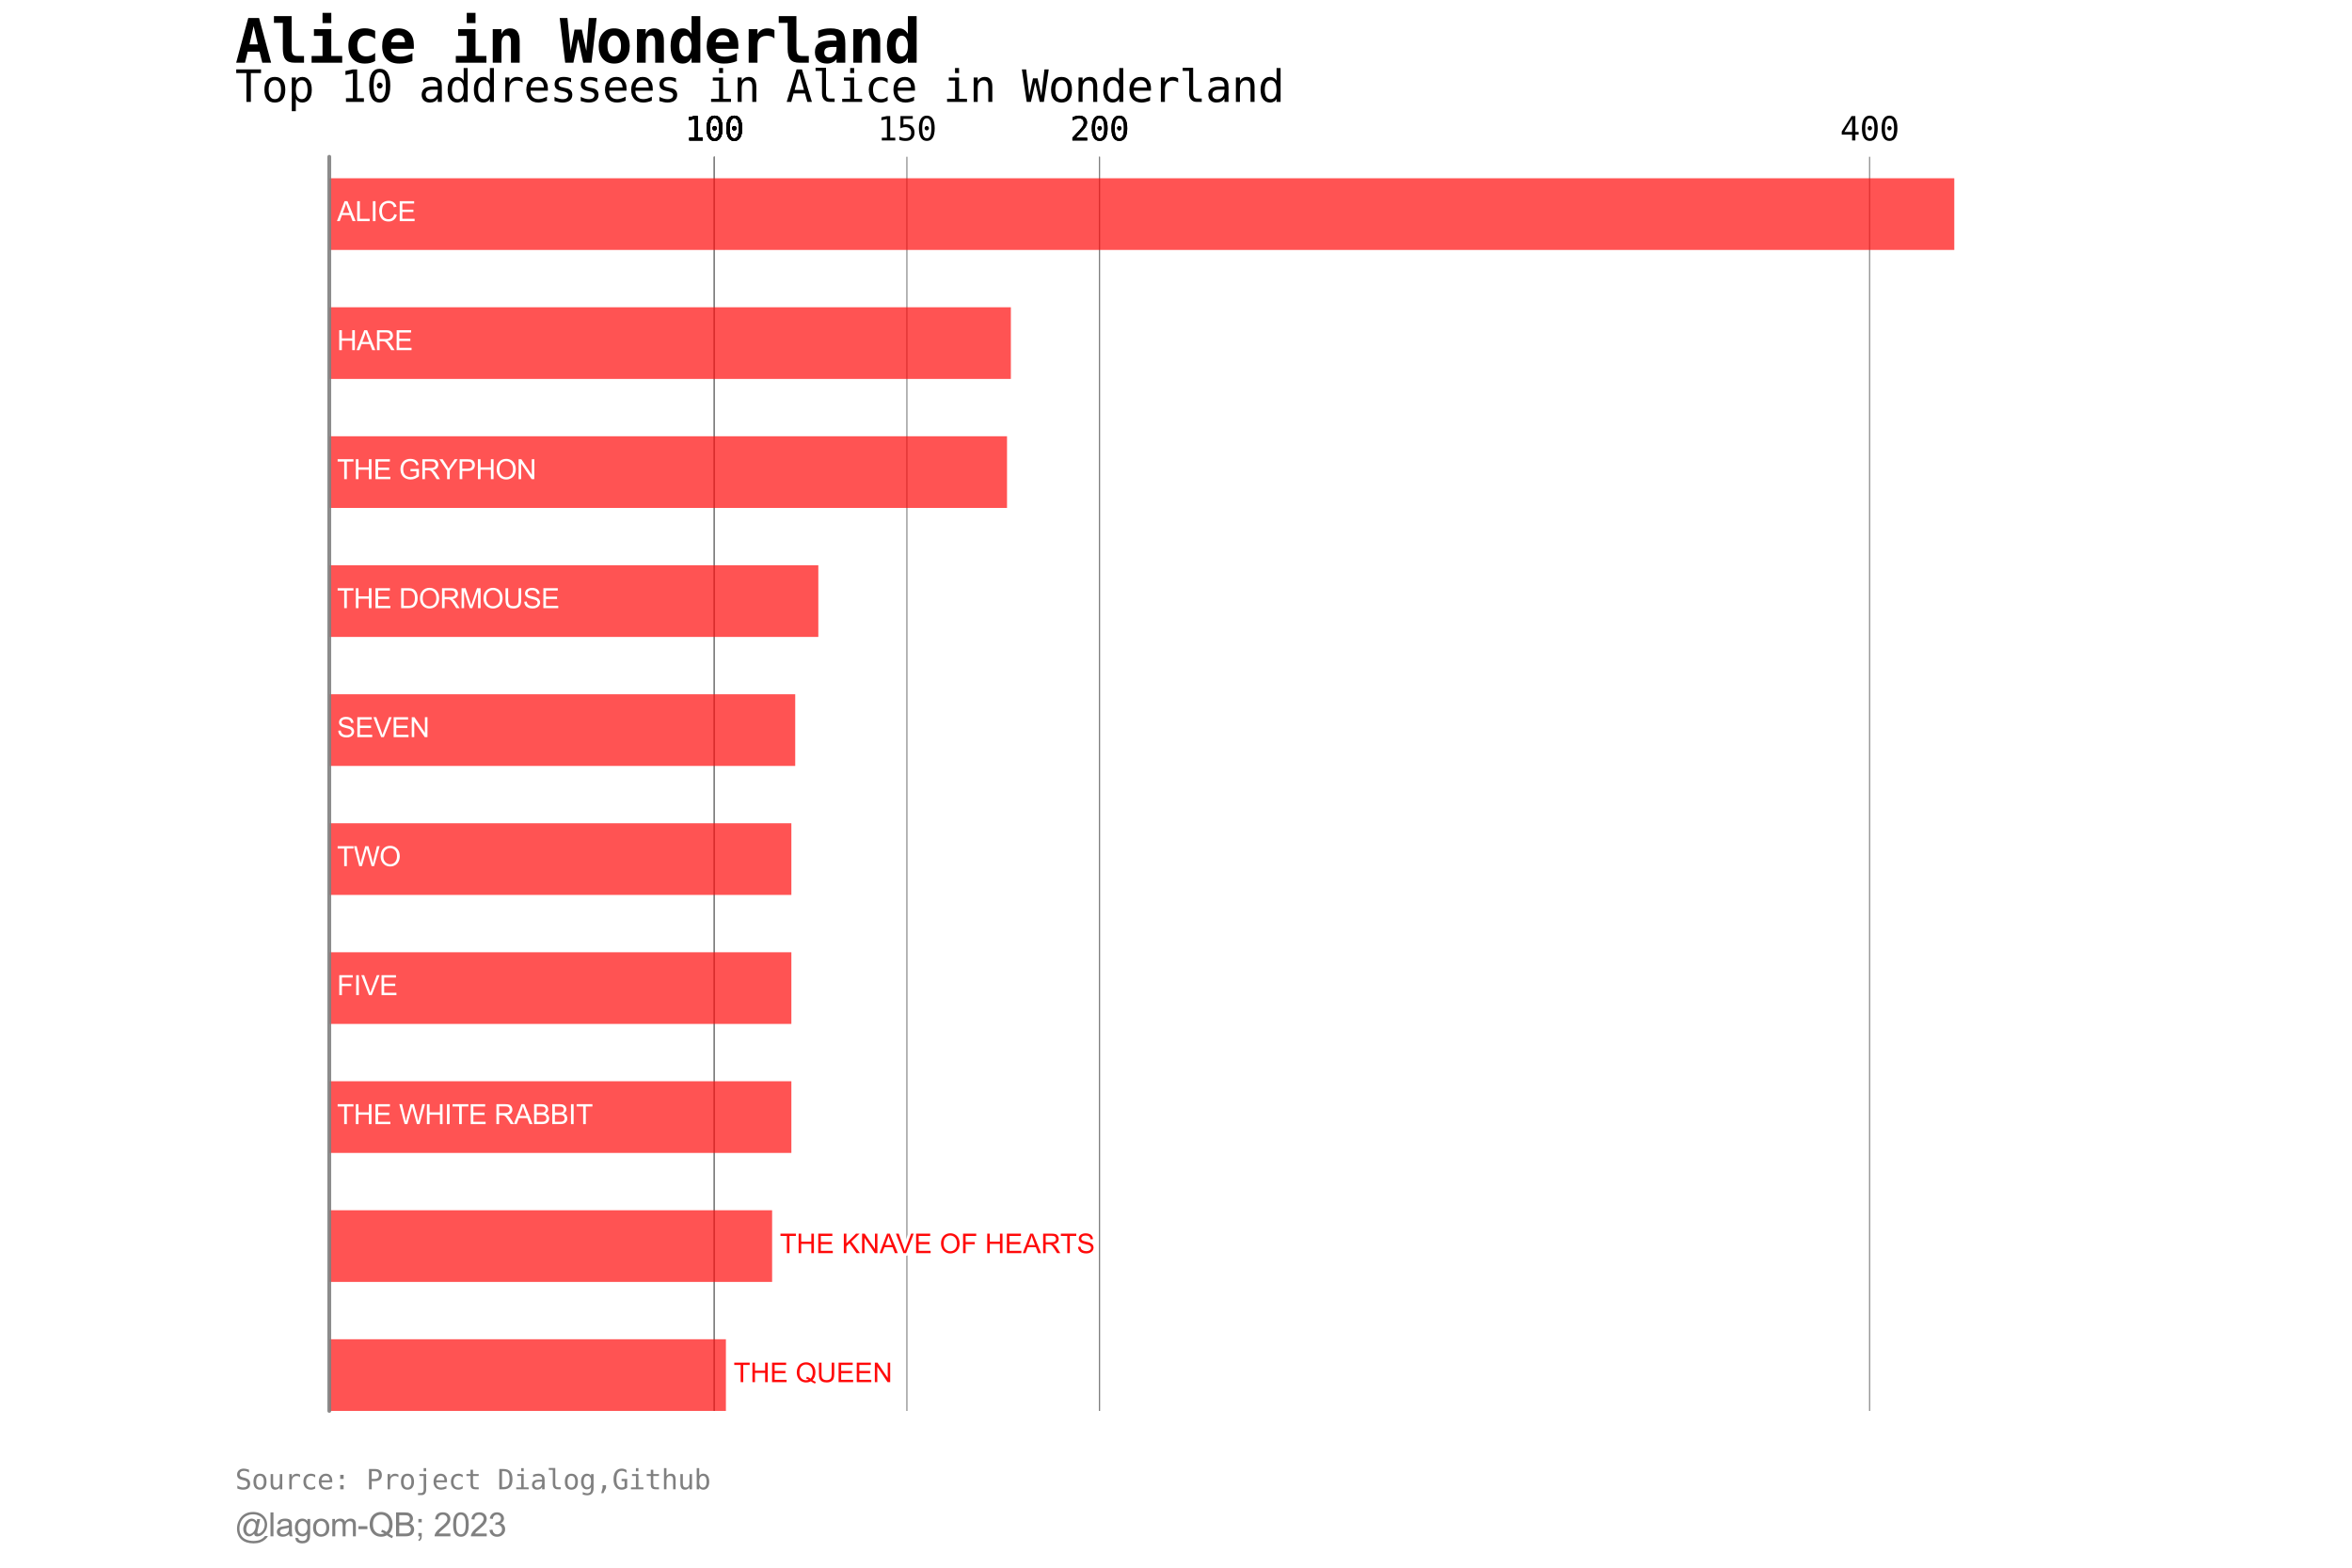 <?xml version="1.0" encoding="utf-8" standalone="no"?>
<!DOCTYPE svg PUBLIC "-//W3C//DTD SVG 1.1//EN"
  "http://www.w3.org/Graphics/SVG/1.1/DTD/svg11.dtd">
<svg xmlns:xlink="http://www.w3.org/1999/xlink" width="864pt" height="576pt" viewBox="0 0 864 576" xmlns="http://www.w3.org/2000/svg" version="1.1">
 <defs>
  <style type="text/css">*{stroke-linejoin: round; stroke-linecap: butt}</style>
 </defs>
 <g id="figure_1">
  <g id="patch_1">
   <path d="M 0 576 
L 864 576 
L 864 0 
L 0 0 
z
" style="fill: #ffffff"/>
  </g>
  <g id="axes_1">
   <g id="patch_2">
    <path d="M 120.96 518.4 
L 777.6 518.4 
L 777.6 57.6 
L 120.96 57.6 
z
" style="fill: #ffffff"/>
   </g>
   <g id="matplotlib.axis_1">
    <g id="xtick_1">
     <g id="line2d_1">
      <path d="M 262.416 518.4 
L 262.416 57.6 
" clip-path="url(#p6845b9c149)" style="fill: none; stroke: #808080; stroke-width: 0.4; stroke-linecap: square"/>
     </g>
     <g id="line2d_2"/>
     <g id="text_1">
      <!-- 100 -->
      <g transform="translate(251.58 51.604) scale(0.12 -0.12)">
       <defs>
        <path id="DejaVuSansMono-31" d="M 844 531 
L 1825 531 
L 1825 4097 
L 769 3859 
L 769 4434 
L 1819 4666 
L 2450 4666 
L 2450 531 
L 3419 531 
L 3419 0 
L 844 0 
L 844 531 
z
" transform="scale(0.016)"/>
        <path id="DejaVuSansMono-30" d="M 1509 2344 
Q 1509 2516 1629 2641 
Q 1750 2766 1919 2766 
Q 2094 2766 2219 2641 
Q 2344 2516 2344 2344 
Q 2344 2169 2220 2047 
Q 2097 1925 1919 1925 
Q 1744 1925 1626 2044 
Q 1509 2163 1509 2344 
z
M 1925 4250 
Q 1484 4250 1267 3775 
Q 1050 3300 1050 2328 
Q 1050 1359 1267 884 
Q 1484 409 1925 409 
Q 2369 409 2586 884 
Q 2803 1359 2803 2328 
Q 2803 3300 2586 3775 
Q 2369 4250 1925 4250 
z
M 1925 4750 
Q 2672 4750 3055 4137 
Q 3438 3525 3438 2328 
Q 3438 1134 3055 521 
Q 2672 -91 1925 -91 
Q 1178 -91 797 521 
Q 416 1134 416 2328 
Q 416 3525 797 4137 
Q 1178 4750 1925 4750 
z
" transform="scale(0.016)"/>
       </defs>
       <use xlink:href="#DejaVuSansMono-31"/>
       <use xlink:href="#DejaVuSansMono-30" x="60.205"/>
       <use xlink:href="#DejaVuSansMono-30" x="120.41"/>
      </g>
     </g>
    </g>
    <g id="xtick_2">
     <g id="line2d_3">
      <path d="M 262.416 518.4 
L 262.416 57.6 
" clip-path="url(#p6845b9c149)" style="fill: none; stroke: #808080; stroke-width: 0.4; stroke-linecap: square"/>
     </g>
     <g id="line2d_4"/>
     <g id="text_2">
      <!-- 100 -->
      <g transform="translate(251.58 51.604) scale(0.12 -0.12)">
       <use xlink:href="#DejaVuSansMono-31"/>
       <use xlink:href="#DejaVuSansMono-30" x="60.205"/>
       <use xlink:href="#DejaVuSansMono-30" x="120.41"/>
      </g>
     </g>
    </g>
    <g id="xtick_3">
     <g id="line2d_5">
      <path d="M 262.416 518.4 
L 262.416 57.6 
" clip-path="url(#p6845b9c149)" style="fill: none; stroke: #808080; stroke-width: 0.4; stroke-linecap: square"/>
     </g>
     <g id="line2d_6"/>
     <g id="text_3">
      <!-- 100 -->
      <g transform="translate(251.58 51.604) scale(0.12 -0.12)">
       <use xlink:href="#DejaVuSansMono-31"/>
       <use xlink:href="#DejaVuSansMono-30" x="60.205"/>
       <use xlink:href="#DejaVuSansMono-30" x="120.41"/>
      </g>
     </g>
    </g>
    <g id="xtick_4">
     <g id="line2d_7">
      <path d="M 262.416 518.4 
L 262.416 57.6 
" clip-path="url(#p6845b9c149)" style="fill: none; stroke: #808080; stroke-width: 0.4; stroke-linecap: square"/>
     </g>
     <g id="line2d_8"/>
     <g id="text_4">
      <!-- 100 -->
      <g transform="translate(251.58 51.604) scale(0.12 -0.12)">
       <use xlink:href="#DejaVuSansMono-31"/>
       <use xlink:href="#DejaVuSansMono-30" x="60.205"/>
       <use xlink:href="#DejaVuSansMono-30" x="120.41"/>
      </g>
     </g>
    </g>
    <g id="xtick_5">
     <g id="line2d_9">
      <path d="M 333.144 518.4 
L 333.144 57.6 
" clip-path="url(#p6845b9c149)" style="fill: none; stroke: #808080; stroke-width: 0.4; stroke-linecap: square"/>
     </g>
     <g id="line2d_10"/>
     <g id="text_5">
      <!-- 150 -->
      <g transform="translate(322.308 51.604) scale(0.12 -0.12)">
       <defs>
        <path id="DejaVuSansMono-35" d="M 647 4666 
L 3009 4666 
L 3009 4134 
L 1222 4134 
L 1222 2988 
Q 1356 3038 1492 3061 
Q 1628 3084 1766 3084 
Q 2491 3084 2916 2656 
Q 3341 2228 3341 1497 
Q 3341 759 2895 334 
Q 2450 -91 1678 -91 
Q 1306 -91 998 -41 
Q 691 9 447 109 
L 447 750 
Q 734 594 1025 517 
Q 1316 441 1619 441 
Q 2141 441 2423 716 
Q 2706 991 2706 1497 
Q 2706 1997 2414 2275 
Q 2122 2553 1600 2553 
Q 1347 2553 1106 2495 
Q 866 2438 647 2322 
L 647 4666 
z
" transform="scale(0.016)"/>
       </defs>
       <use xlink:href="#DejaVuSansMono-31"/>
       <use xlink:href="#DejaVuSansMono-35" x="60.205"/>
       <use xlink:href="#DejaVuSansMono-30" x="120.41"/>
      </g>
     </g>
    </g>
    <g id="xtick_6">
     <g id="line2d_11">
      <path d="M 403.873 518.4 
L 403.873 57.6 
" clip-path="url(#p6845b9c149)" style="fill: none; stroke: #808080; stroke-width: 0.4; stroke-linecap: square"/>
     </g>
     <g id="line2d_12"/>
     <g id="text_6">
      <!-- 200 -->
      <g transform="translate(393.036 51.604) scale(0.12 -0.12)">
       <defs>
        <path id="DejaVuSansMono-32" d="M 1166 531 
L 3309 531 
L 3309 0 
L 475 0 
L 475 531 
Q 1059 1147 1496 1619 
Q 1934 2091 2100 2284 
Q 2413 2666 2522 2902 
Q 2631 3138 2631 3384 
Q 2631 3775 2401 3997 
Q 2172 4219 1772 4219 
Q 1488 4219 1175 4116 
Q 863 4013 513 3803 
L 513 4441 
Q 834 4594 1145 4672 
Q 1456 4750 1759 4750 
Q 2444 4750 2861 4386 
Q 3278 4022 3278 3431 
Q 3278 3131 3139 2831 
Q 3000 2531 2688 2169 
Q 2513 1966 2180 1606 
Q 1847 1247 1166 531 
z
" transform="scale(0.016)"/>
       </defs>
       <use xlink:href="#DejaVuSansMono-32"/>
       <use xlink:href="#DejaVuSansMono-30" x="60.205"/>
       <use xlink:href="#DejaVuSansMono-30" x="120.41"/>
      </g>
     </g>
    </g>
    <g id="xtick_7">
     <g id="line2d_13">
      <path d="M 403.873 518.4 
L 403.873 57.6 
" clip-path="url(#p6845b9c149)" style="fill: none; stroke: #808080; stroke-width: 0.4; stroke-linecap: square"/>
     </g>
     <g id="line2d_14"/>
     <g id="text_7">
      <!-- 200 -->
      <g transform="translate(393.036 51.604) scale(0.12 -0.12)">
       <use xlink:href="#DejaVuSansMono-32"/>
       <use xlink:href="#DejaVuSansMono-30" x="60.205"/>
       <use xlink:href="#DejaVuSansMono-30" x="120.41"/>
      </g>
     </g>
    </g>
    <g id="xtick_8">
     <g id="line2d_15">
      <path d="M 686.785 518.4 
L 686.785 57.6 
" clip-path="url(#p6845b9c149)" style="fill: none; stroke: #808080; stroke-width: 0.4; stroke-linecap: square"/>
     </g>
     <g id="line2d_16"/>
     <g id="text_8">
      <!-- 400 -->
      <g transform="translate(675.949 51.604) scale(0.12 -0.12)">
       <defs>
        <path id="DejaVuSansMono-34" d="M 2297 4091 
L 825 1625 
L 2297 1625 
L 2297 4091 
z
M 2194 4666 
L 2925 4666 
L 2925 1625 
L 3547 1625 
L 3547 1113 
L 2925 1113 
L 2925 0 
L 2297 0 
L 2297 1113 
L 319 1113 
L 319 1709 
L 2194 4666 
z
" transform="scale(0.016)"/>
       </defs>
       <use xlink:href="#DejaVuSansMono-34"/>
       <use xlink:href="#DejaVuSansMono-30" x="60.205"/>
       <use xlink:href="#DejaVuSansMono-30" x="120.41"/>
      </g>
     </g>
    </g>
   </g>
   <g id="patch_3">
    <path d="M 120.96 518.4 
L 266.66 518.4 
L 266.66 492.069 
L 120.96 492.069 
z
" clip-path="url(#p6845b9c149)" style="fill: #ff0a0a; opacity: 0.7"/>
   </g>
   <g id="patch_4">
    <path d="M 120.96 471.003 
L 283.635 471.003 
L 283.635 444.672 
L 120.96 444.672 
z
" clip-path="url(#p6845b9c149)" style="fill: #ff0a0a; opacity: 0.7"/>
   </g>
   <g id="patch_5">
    <path d="M 120.96 423.607 
L 290.708 423.607 
L 290.708 397.275 
L 120.96 397.275 
z
" clip-path="url(#p6845b9c149)" style="fill: #ff0a0a; opacity: 0.7"/>
   </g>
   <g id="patch_6">
    <path d="M 120.96 376.21 
L 290.708 376.21 
L 290.708 349.879 
L 120.96 349.879 
z
" clip-path="url(#p6845b9c149)" style="fill: #ff0a0a; opacity: 0.7"/>
   </g>
   <g id="patch_7">
    <path d="M 120.96 328.814 
L 290.708 328.814 
L 290.708 302.482 
L 120.96 302.482 
z
" clip-path="url(#p6845b9c149)" style="fill: #ff0a0a; opacity: 0.7"/>
   </g>
   <g id="patch_8">
    <path d="M 120.96 281.417 
L 292.122 281.417 
L 292.122 255.086 
L 120.96 255.086 
z
" clip-path="url(#p6845b9c149)" style="fill: #ff0a0a; opacity: 0.7"/>
   </g>
   <g id="patch_9">
    <path d="M 120.96 234.021 
L 300.609 234.021 
L 300.609 207.689 
L 120.96 207.689 
z
" clip-path="url(#p6845b9c149)" style="fill: #ff0a0a; opacity: 0.7"/>
   </g>
   <g id="patch_10">
    <path d="M 120.96 186.624 
L 369.923 186.624 
L 369.923 160.293 
L 120.96 160.293 
z
" clip-path="url(#p6845b9c149)" style="fill: #ff0a0a; opacity: 0.7"/>
   </g>
   <g id="patch_11">
    <path d="M 120.96 139.227 
L 371.338 139.227 
L 371.338 112.896 
L 120.96 112.896 
z
" clip-path="url(#p6845b9c149)" style="fill: #ff0a0a; opacity: 0.7"/>
   </g>
   <g id="patch_12">
    <path d="M 120.96 91.831 
L 717.905 91.831 
L 717.905 65.499 
L 120.96 65.499 
z
" clip-path="url(#p6845b9c149)" style="fill: #ff0a0a; opacity: 0.7"/>
   </g>
   <g id="patch_13">
    <path d="M 120.96 518.4 
L 120.96 57.6 
" style="fill: none; opacity: 0.9; stroke: #808080; stroke-width: 1.4; stroke-linejoin: miter; stroke-linecap: round"/>
   </g>
   <g id="text_9">
    <path d="M 272.081 507.819 
L 272.081 501.505 
L 269.723 501.505 
L 269.723 500.662 
L 275.397 500.662 
L 275.397 501.505 
L 273.03 501.505 
L 273.03 507.819 
L 272.081 507.819 
z
M 276.399 507.819 
L 276.399 500.662 
L 277.346 500.662 
L 277.346 503.601 
L 281.066 503.601 
L 281.066 500.662 
L 282.013 500.662 
L 282.013 507.819 
L 281.066 507.819 
L 281.066 504.446 
L 277.346 504.446 
L 277.346 507.819 
L 276.399 507.819 
z
M 283.61 507.819 
L 283.61 500.662 
L 288.786 500.662 
L 288.786 501.505 
L 284.558 501.505 
L 284.558 503.698 
L 288.518 503.698 
L 288.518 504.538 
L 284.558 504.538 
L 284.558 506.974 
L 288.952 506.974 
L 288.952 507.819 
L 283.61 507.819 
z
M 298.464 507.052 
Q 299.124 507.507 299.68 507.716 
L 299.402 508.376 
Q 298.63 508.098 297.863 507.498 
Q 297.067 507.941 296.105 507.941 
Q 295.133 507.941 294.342 507.473 
Q 293.552 507.004 293.124 506.155 
Q 292.697 505.305 292.697 504.24 
Q 292.697 503.18 293.127 502.312 
Q 293.556 501.443 294.35 500.988 
Q 295.144 500.534 296.125 500.534 
Q 297.116 500.534 297.911 501.005 
Q 298.708 501.477 299.125 502.324 
Q 299.542 503.171 299.542 504.235 
Q 299.542 505.119 299.274 505.826 
Q 299.006 506.53 298.464 507.052 
z
M 296.378 505.841 
Q 297.199 506.071 297.731 506.526 
Q 298.566 505.763 298.566 504.235 
Q 298.566 503.366 298.271 502.718 
Q 297.975 502.068 297.406 501.709 
Q 296.838 501.349 296.13 501.349 
Q 295.071 501.349 294.372 502.074 
Q 293.674 502.799 293.674 504.24 
Q 293.674 505.637 294.364 506.384 
Q 295.055 507.13 296.13 507.13 
Q 296.638 507.13 297.086 506.94 
Q 296.642 506.652 296.149 506.53 
L 296.378 505.841 
z
M 305.514 500.662 
L 306.461 500.662 
L 306.461 504.798 
Q 306.461 505.876 306.218 506.512 
Q 305.974 507.146 305.336 507.544 
Q 304.699 507.941 303.664 507.941 
Q 302.658 507.941 302.018 507.594 
Q 301.379 507.248 301.105 506.591 
Q 300.832 505.935 300.832 504.798 
L 300.832 500.662 
L 301.779 500.662 
L 301.779 504.791 
Q 301.779 505.724 301.952 506.166 
Q 302.125 506.609 302.547 506.848 
Q 302.971 507.087 303.582 507.087 
Q 304.625 507.087 305.069 506.613 
Q 305.514 506.14 305.514 504.791 
L 305.514 500.662 
z
M 308.058 507.819 
L 308.058 500.662 
L 313.235 500.662 
L 313.235 501.505 
L 309.006 501.505 
L 309.006 503.698 
L 312.966 503.698 
L 312.966 504.538 
L 309.006 504.538 
L 309.006 506.974 
L 313.4 506.974 
L 313.4 507.819 
L 308.058 507.819 
z
M 314.728 507.819 
L 314.728 500.662 
L 319.905 500.662 
L 319.905 501.505 
L 315.676 501.505 
L 315.676 503.698 
L 319.636 503.698 
L 319.636 504.538 
L 315.676 504.538 
L 315.676 506.974 
L 320.07 506.974 
L 320.07 507.819 
L 314.728 507.819 
z
M 321.37 507.819 
L 321.37 500.662 
L 322.34 500.662 
L 326.101 506.282 
L 326.101 500.662 
L 327.009 500.662 
L 327.009 507.819 
L 326.037 507.819 
L 322.278 502.194 
L 322.278 507.819 
L 321.37 507.819 
z
" style="fill: #ff0a0a; stroke: #ffffff; stroke-width: 2"/>
    <path d="M 272.081 507.819 
L 272.081 501.505 
L 269.723 501.505 
L 269.723 500.662 
L 275.397 500.662 
L 275.397 501.505 
L 273.03 501.505 
L 273.03 507.819 
L 272.081 507.819 
z
M 276.399 507.819 
L 276.399 500.662 
L 277.346 500.662 
L 277.346 503.601 
L 281.066 503.601 
L 281.066 500.662 
L 282.013 500.662 
L 282.013 507.819 
L 281.066 507.819 
L 281.066 504.446 
L 277.346 504.446 
L 277.346 507.819 
L 276.399 507.819 
z
M 283.61 507.819 
L 283.61 500.662 
L 288.786 500.662 
L 288.786 501.505 
L 284.558 501.505 
L 284.558 503.698 
L 288.518 503.698 
L 288.518 504.538 
L 284.558 504.538 
L 284.558 506.974 
L 288.952 506.974 
L 288.952 507.819 
L 283.61 507.819 
z
M 298.464 507.052 
Q 299.124 507.507 299.68 507.716 
L 299.402 508.376 
Q 298.63 508.098 297.863 507.498 
Q 297.067 507.941 296.105 507.941 
Q 295.133 507.941 294.342 507.473 
Q 293.552 507.004 293.124 506.155 
Q 292.697 505.305 292.697 504.24 
Q 292.697 503.18 293.127 502.312 
Q 293.556 501.443 294.35 500.988 
Q 295.144 500.534 296.125 500.534 
Q 297.116 500.534 297.911 501.005 
Q 298.708 501.477 299.125 502.324 
Q 299.542 503.171 299.542 504.235 
Q 299.542 505.119 299.274 505.826 
Q 299.006 506.53 298.464 507.052 
z
M 296.378 505.841 
Q 297.199 506.071 297.731 506.526 
Q 298.566 505.763 298.566 504.235 
Q 298.566 503.366 298.271 502.718 
Q 297.975 502.068 297.406 501.709 
Q 296.838 501.349 296.13 501.349 
Q 295.071 501.349 294.372 502.074 
Q 293.674 502.799 293.674 504.24 
Q 293.674 505.637 294.364 506.384 
Q 295.055 507.13 296.13 507.13 
Q 296.638 507.13 297.086 506.94 
Q 296.642 506.652 296.149 506.53 
L 296.378 505.841 
z
M 305.514 500.662 
L 306.461 500.662 
L 306.461 504.798 
Q 306.461 505.876 306.218 506.512 
Q 305.974 507.146 305.336 507.544 
Q 304.699 507.941 303.664 507.941 
Q 302.658 507.941 302.018 507.594 
Q 301.379 507.248 301.105 506.591 
Q 300.832 505.935 300.832 504.798 
L 300.832 500.662 
L 301.779 500.662 
L 301.779 504.791 
Q 301.779 505.724 301.952 506.166 
Q 302.125 506.609 302.547 506.848 
Q 302.971 507.087 303.582 507.087 
Q 304.625 507.087 305.069 506.613 
Q 305.514 506.14 305.514 504.791 
L 305.514 500.662 
z
M 308.058 507.819 
L 308.058 500.662 
L 313.235 500.662 
L 313.235 501.505 
L 309.006 501.505 
L 309.006 503.698 
L 312.966 503.698 
L 312.966 504.538 
L 309.006 504.538 
L 309.006 506.974 
L 313.4 506.974 
L 313.4 507.819 
L 308.058 507.819 
z
M 314.728 507.819 
L 314.728 500.662 
L 319.905 500.662 
L 319.905 501.505 
L 315.676 501.505 
L 315.676 503.698 
L 319.636 503.698 
L 319.636 504.538 
L 315.676 504.538 
L 315.676 506.974 
L 320.07 506.974 
L 320.07 507.819 
L 314.728 507.819 
z
M 321.37 507.819 
L 321.37 500.662 
L 322.34 500.662 
L 326.101 506.282 
L 326.101 500.662 
L 327.009 500.662 
L 327.009 507.819 
L 326.037 507.819 
L 322.278 502.194 
L 322.278 507.819 
L 321.37 507.819 
z
" style="fill: #ff0a0a"/>
   </g>
   <g id="text_10">
    <path d="M 289.056 460.423 
L 289.056 454.109 
L 286.698 454.109 
L 286.698 453.265 
L 292.372 453.265 
L 292.372 454.109 
L 290.004 454.109 
L 290.004 460.423 
L 289.056 460.423 
z
M 293.374 460.423 
L 293.374 453.265 
L 294.321 453.265 
L 294.321 456.204 
L 298.041 456.204 
L 298.041 453.265 
L 298.988 453.265 
L 298.988 460.423 
L 298.041 460.423 
L 298.041 457.049 
L 294.321 457.049 
L 294.321 460.423 
L 293.374 460.423 
z
M 300.585 460.423 
L 300.585 453.265 
L 305.761 453.265 
L 305.761 454.109 
L 301.533 454.109 
L 301.533 456.301 
L 305.492 456.301 
L 305.492 457.142 
L 301.533 457.142 
L 301.533 459.578 
L 305.927 459.578 
L 305.927 460.423 
L 300.585 460.423 
z
M 309.975 460.423 
L 309.975 453.265 
L 310.922 453.265 
L 310.922 456.815 
L 314.477 453.265 
L 315.761 453.265 
L 312.758 456.165 
L 315.892 460.423 
L 314.642 460.423 
L 312.094 456.799 
L 310.922 457.942 
L 310.922 460.423 
L 309.975 460.423 
z
M 316.675 460.423 
L 316.675 453.265 
L 317.645 453.265 
L 321.406 458.885 
L 321.406 453.265 
L 322.314 453.265 
L 322.314 460.423 
L 321.342 460.423 
L 317.582 454.798 
L 317.582 460.423 
L 316.675 460.423 
z
M 323.12 460.423 
L 325.868 453.265 
L 326.888 453.265 
L 329.818 460.423 
L 328.74 460.423 
L 327.904 458.254 
L 324.912 458.254 
L 324.124 460.423 
L 323.12 460.423 
z
M 325.185 457.484 
L 327.612 457.484 
L 326.865 455.501 
Q 326.523 454.598 326.357 454.017 
Q 326.22 454.706 325.971 455.384 
L 325.185 457.484 
z
M 331.883 460.423 
L 329.11 453.265 
L 330.135 453.265 
L 331.996 458.465 
Q 332.221 459.09 332.372 459.637 
Q 332.538 459.051 332.758 458.465 
L 334.691 453.265 
L 335.658 453.265 
L 332.855 460.423 
L 331.883 460.423 
z
M 336.527 460.423 
L 336.527 453.265 
L 341.703 453.265 
L 341.703 454.109 
L 337.475 454.109 
L 337.475 456.301 
L 341.435 456.301 
L 341.435 457.142 
L 337.475 457.142 
L 337.475 459.578 
L 341.869 459.578 
L 341.869 460.423 
L 336.527 460.423 
z
M 345.667 456.937 
Q 345.667 455.154 346.623 454.146 
Q 347.581 453.137 349.095 453.137 
Q 350.087 453.137 350.883 453.612 
Q 351.678 454.085 352.095 454.932 
Q 352.514 455.779 352.514 456.854 
Q 352.514 457.942 352.073 458.801 
Q 351.634 459.66 350.828 460.103 
Q 350.023 460.545 349.091 460.545 
Q 348.08 460.545 347.283 460.057 
Q 346.487 459.568 346.077 458.724 
Q 345.667 457.879 345.667 456.937 
z
M 346.644 456.951 
Q 346.644 458.245 347.339 458.99 
Q 348.036 459.734 349.086 459.734 
Q 350.155 459.734 350.845 458.982 
Q 351.537 458.231 351.537 456.848 
Q 351.537 455.974 351.242 455.323 
Q 350.947 454.671 350.377 454.312 
Q 349.808 453.953 349.1 453.953 
Q 348.095 453.953 347.369 454.645 
Q 346.644 455.335 346.644 456.951 
z
M 353.783 460.423 
L 353.783 453.265 
L 358.613 453.265 
L 358.613 454.109 
L 354.73 454.109 
L 354.73 456.326 
L 358.089 456.326 
L 358.089 457.171 
L 354.73 457.171 
L 354.73 460.423 
L 353.783 460.423 
z
M 362.651 460.423 
L 362.651 453.265 
L 363.598 453.265 
L 363.598 456.204 
L 367.318 456.204 
L 367.318 453.265 
L 368.265 453.265 
L 368.265 460.423 
L 367.318 460.423 
L 367.318 457.049 
L 363.598 457.049 
L 363.598 460.423 
L 362.651 460.423 
z
M 369.862 460.423 
L 369.862 453.265 
L 375.038 453.265 
L 375.038 454.109 
L 370.81 454.109 
L 370.81 456.301 
L 374.769 456.301 
L 374.769 457.142 
L 370.81 457.142 
L 370.81 459.578 
L 375.204 459.578 
L 375.204 460.423 
L 369.862 460.423 
z
M 375.727 460.423 
L 378.475 453.265 
L 379.496 453.265 
L 382.425 460.423 
L 381.347 460.423 
L 380.511 458.254 
L 377.519 458.254 
L 376.732 460.423 
L 375.727 460.423 
z
M 377.793 457.484 
L 380.219 457.484 
L 379.472 455.501 
Q 379.13 454.598 378.964 454.017 
Q 378.827 454.706 378.578 455.384 
L 377.793 457.484 
z
M 383.197 460.423 
L 383.197 453.265 
L 386.37 453.265 
Q 387.328 453.265 387.825 453.459 
Q 388.323 453.651 388.622 454.14 
Q 388.92 454.628 388.92 455.218 
Q 388.92 455.979 388.427 456.503 
Q 387.933 457.024 386.903 457.167 
Q 387.28 457.346 387.475 457.523 
Q 387.889 457.903 388.261 458.474 
L 389.506 460.423 
L 388.314 460.423 
L 387.367 458.934 
Q 386.952 458.288 386.683 457.948 
Q 386.416 457.606 386.203 457.47 
Q 385.991 457.332 385.77 457.278 
Q 385.609 457.245 385.244 457.245 
L 384.144 457.245 
L 384.144 460.423 
L 383.197 460.423 
z
M 384.144 456.424 
L 386.181 456.424 
Q 386.83 456.424 387.195 456.29 
Q 387.562 456.156 387.753 455.86 
Q 387.944 455.565 387.944 455.218 
Q 387.944 454.71 387.575 454.384 
Q 387.206 454.056 386.409 454.056 
L 384.144 454.056 
L 384.144 456.424 
z
M 392.05 460.423 
L 392.05 454.109 
L 389.692 454.109 
L 389.692 453.265 
L 395.365 453.265 
L 395.365 454.109 
L 392.998 454.109 
L 392.998 460.423 
L 392.05 460.423 
z
M 396.016 458.123 
L 396.908 458.045 
Q 396.972 458.582 397.203 458.926 
Q 397.436 459.27 397.924 459.482 
Q 398.413 459.695 399.024 459.695 
Q 399.564 459.695 399.98 459.534 
Q 400.396 459.373 400.597 459.093 
Q 400.8 458.812 400.8 458.479 
Q 400.8 458.143 400.605 457.892 
Q 400.41 457.64 399.961 457.468 
Q 399.672 457.356 398.686 457.12 
Q 397.7 456.882 397.305 456.673 
Q 396.791 456.404 396.539 456.007 
Q 396.289 455.609 396.289 455.115 
Q 396.289 454.573 396.596 454.103 
Q 396.903 453.631 397.494 453.387 
Q 398.086 453.143 398.808 453.143 
Q 399.603 453.143 400.211 453.399 
Q 400.821 453.656 401.147 454.154 
Q 401.474 454.651 401.499 455.281 
L 400.591 455.349 
Q 400.518 454.671 400.094 454.324 
Q 399.672 453.978 398.847 453.978 
Q 397.988 453.978 397.594 454.293 
Q 397.202 454.607 397.202 455.051 
Q 397.202 455.437 397.48 455.687 
Q 397.753 455.935 398.908 456.196 
Q 400.063 456.457 400.493 456.653 
Q 401.118 456.942 401.414 457.384 
Q 401.713 457.824 401.713 458.401 
Q 401.713 458.973 401.386 459.479 
Q 401.06 459.984 400.446 460.265 
Q 399.833 460.545 399.068 460.545 
Q 398.096 460.545 397.438 460.262 
Q 396.782 459.979 396.408 459.41 
Q 396.035 458.84 396.016 458.123 
z
" style="fill: #ff0a0a; stroke: #ffffff; stroke-width: 2"/>
    <path d="M 289.056 460.423 
L 289.056 454.109 
L 286.698 454.109 
L 286.698 453.265 
L 292.372 453.265 
L 292.372 454.109 
L 290.004 454.109 
L 290.004 460.423 
L 289.056 460.423 
z
M 293.374 460.423 
L 293.374 453.265 
L 294.321 453.265 
L 294.321 456.204 
L 298.041 456.204 
L 298.041 453.265 
L 298.988 453.265 
L 298.988 460.423 
L 298.041 460.423 
L 298.041 457.049 
L 294.321 457.049 
L 294.321 460.423 
L 293.374 460.423 
z
M 300.585 460.423 
L 300.585 453.265 
L 305.761 453.265 
L 305.761 454.109 
L 301.533 454.109 
L 301.533 456.301 
L 305.492 456.301 
L 305.492 457.142 
L 301.533 457.142 
L 301.533 459.578 
L 305.927 459.578 
L 305.927 460.423 
L 300.585 460.423 
z
M 309.975 460.423 
L 309.975 453.265 
L 310.922 453.265 
L 310.922 456.815 
L 314.477 453.265 
L 315.761 453.265 
L 312.758 456.165 
L 315.892 460.423 
L 314.642 460.423 
L 312.094 456.799 
L 310.922 457.942 
L 310.922 460.423 
L 309.975 460.423 
z
M 316.675 460.423 
L 316.675 453.265 
L 317.645 453.265 
L 321.406 458.885 
L 321.406 453.265 
L 322.314 453.265 
L 322.314 460.423 
L 321.342 460.423 
L 317.582 454.798 
L 317.582 460.423 
L 316.675 460.423 
z
M 323.12 460.423 
L 325.868 453.265 
L 326.888 453.265 
L 329.818 460.423 
L 328.74 460.423 
L 327.904 458.254 
L 324.912 458.254 
L 324.124 460.423 
L 323.12 460.423 
z
M 325.185 457.484 
L 327.612 457.484 
L 326.865 455.501 
Q 326.523 454.598 326.357 454.017 
Q 326.22 454.706 325.971 455.384 
L 325.185 457.484 
z
M 331.883 460.423 
L 329.11 453.265 
L 330.135 453.265 
L 331.996 458.465 
Q 332.221 459.09 332.372 459.637 
Q 332.538 459.051 332.758 458.465 
L 334.691 453.265 
L 335.658 453.265 
L 332.855 460.423 
L 331.883 460.423 
z
M 336.527 460.423 
L 336.527 453.265 
L 341.703 453.265 
L 341.703 454.109 
L 337.475 454.109 
L 337.475 456.301 
L 341.435 456.301 
L 341.435 457.142 
L 337.475 457.142 
L 337.475 459.578 
L 341.869 459.578 
L 341.869 460.423 
L 336.527 460.423 
z
M 345.667 456.937 
Q 345.667 455.154 346.623 454.146 
Q 347.581 453.137 349.095 453.137 
Q 350.087 453.137 350.883 453.612 
Q 351.678 454.085 352.095 454.932 
Q 352.514 455.779 352.514 456.854 
Q 352.514 457.942 352.073 458.801 
Q 351.634 459.66 350.828 460.103 
Q 350.023 460.545 349.091 460.545 
Q 348.08 460.545 347.283 460.057 
Q 346.487 459.568 346.077 458.724 
Q 345.667 457.879 345.667 456.937 
z
M 346.644 456.951 
Q 346.644 458.245 347.339 458.99 
Q 348.036 459.734 349.086 459.734 
Q 350.155 459.734 350.845 458.982 
Q 351.537 458.231 351.537 456.848 
Q 351.537 455.974 351.242 455.323 
Q 350.947 454.671 350.377 454.312 
Q 349.808 453.953 349.1 453.953 
Q 348.095 453.953 347.369 454.645 
Q 346.644 455.335 346.644 456.951 
z
M 353.783 460.423 
L 353.783 453.265 
L 358.613 453.265 
L 358.613 454.109 
L 354.73 454.109 
L 354.73 456.326 
L 358.089 456.326 
L 358.089 457.171 
L 354.73 457.171 
L 354.73 460.423 
L 353.783 460.423 
z
M 362.651 460.423 
L 362.651 453.265 
L 363.598 453.265 
L 363.598 456.204 
L 367.318 456.204 
L 367.318 453.265 
L 368.265 453.265 
L 368.265 460.423 
L 367.318 460.423 
L 367.318 457.049 
L 363.598 457.049 
L 363.598 460.423 
L 362.651 460.423 
z
M 369.862 460.423 
L 369.862 453.265 
L 375.038 453.265 
L 375.038 454.109 
L 370.81 454.109 
L 370.81 456.301 
L 374.769 456.301 
L 374.769 457.142 
L 370.81 457.142 
L 370.81 459.578 
L 375.204 459.578 
L 375.204 460.423 
L 369.862 460.423 
z
M 375.727 460.423 
L 378.475 453.265 
L 379.496 453.265 
L 382.425 460.423 
L 381.347 460.423 
L 380.511 458.254 
L 377.519 458.254 
L 376.732 460.423 
L 375.727 460.423 
z
M 377.793 457.484 
L 380.219 457.484 
L 379.472 455.501 
Q 379.13 454.598 378.964 454.017 
Q 378.827 454.706 378.578 455.384 
L 377.793 457.484 
z
M 383.197 460.423 
L 383.197 453.265 
L 386.37 453.265 
Q 387.328 453.265 387.825 453.459 
Q 388.323 453.651 388.622 454.14 
Q 388.92 454.628 388.92 455.218 
Q 388.92 455.979 388.427 456.503 
Q 387.933 457.024 386.903 457.167 
Q 387.28 457.346 387.475 457.523 
Q 387.889 457.903 388.261 458.474 
L 389.506 460.423 
L 388.314 460.423 
L 387.367 458.934 
Q 386.952 458.288 386.683 457.948 
Q 386.416 457.606 386.203 457.47 
Q 385.991 457.332 385.77 457.278 
Q 385.609 457.245 385.244 457.245 
L 384.144 457.245 
L 384.144 460.423 
L 383.197 460.423 
z
M 384.144 456.424 
L 386.181 456.424 
Q 386.83 456.424 387.195 456.29 
Q 387.562 456.156 387.753 455.86 
Q 387.944 455.565 387.944 455.218 
Q 387.944 454.71 387.575 454.384 
Q 387.206 454.056 386.409 454.056 
L 384.144 454.056 
L 384.144 456.424 
z
M 392.05 460.423 
L 392.05 454.109 
L 389.692 454.109 
L 389.692 453.265 
L 395.365 453.265 
L 395.365 454.109 
L 392.998 454.109 
L 392.998 460.423 
L 392.05 460.423 
z
M 396.016 458.123 
L 396.908 458.045 
Q 396.972 458.582 397.203 458.926 
Q 397.436 459.27 397.924 459.482 
Q 398.413 459.695 399.024 459.695 
Q 399.564 459.695 399.98 459.534 
Q 400.396 459.373 400.597 459.093 
Q 400.8 458.812 400.8 458.479 
Q 400.8 458.143 400.605 457.892 
Q 400.41 457.64 399.961 457.468 
Q 399.672 457.356 398.686 457.12 
Q 397.7 456.882 397.305 456.673 
Q 396.791 456.404 396.539 456.007 
Q 396.289 455.609 396.289 455.115 
Q 396.289 454.573 396.596 454.103 
Q 396.903 453.631 397.494 453.387 
Q 398.086 453.143 398.808 453.143 
Q 399.603 453.143 400.211 453.399 
Q 400.821 453.656 401.147 454.154 
Q 401.474 454.651 401.499 455.281 
L 400.591 455.349 
Q 400.518 454.671 400.094 454.324 
Q 399.672 453.978 398.847 453.978 
Q 397.988 453.978 397.594 454.293 
Q 397.202 454.607 397.202 455.051 
Q 397.202 455.437 397.48 455.687 
Q 397.753 455.935 398.908 456.196 
Q 400.063 456.457 400.493 456.653 
Q 401.118 456.942 401.414 457.384 
Q 401.713 457.824 401.713 458.401 
Q 401.713 458.973 401.386 459.479 
Q 401.06 459.984 400.446 460.265 
Q 399.833 460.545 399.068 460.545 
Q 398.096 460.545 397.438 460.262 
Q 396.782 459.979 396.408 459.41 
Q 396.035 458.84 396.016 458.123 
z
" style="fill: #ff0a0a"/>
   </g>
   <g id="text_11">
    <!-- THE WHITE RABBIT -->
    <g style="fill: #ffffff" transform="translate(123.789 413.026) scale(0.1 -0.1)">
     <defs>
      <path id="ArialMT-54" d="M 1659 0 
L 1659 4041 
L 150 4041 
L 150 4581 
L 3781 4581 
L 3781 4041 
L 2266 4041 
L 2266 0 
L 1659 0 
z
" transform="scale(0.016)"/>
      <path id="ArialMT-48" d="M 513 0 
L 513 4581 
L 1119 4581 
L 1119 2700 
L 3500 2700 
L 3500 4581 
L 4106 4581 
L 4106 0 
L 3500 0 
L 3500 2159 
L 1119 2159 
L 1119 0 
L 513 0 
z
" transform="scale(0.016)"/>
      <path id="ArialMT-45" d="M 506 0 
L 506 4581 
L 3819 4581 
L 3819 4041 
L 1113 4041 
L 1113 2638 
L 3647 2638 
L 3647 2100 
L 1113 2100 
L 1113 541 
L 3925 541 
L 3925 0 
L 506 0 
z
" transform="scale(0.016)"/>
      <path id="ArialMT-20" transform="scale(0.016)"/>
      <path id="ArialMT-57" d="M 1294 0 
L 78 4581 
L 700 4581 
L 1397 1578 
Q 1509 1106 1591 641 
Q 1766 1375 1797 1488 
L 2669 4581 
L 3400 4581 
L 4056 2263 
Q 4303 1400 4413 641 
Q 4500 1075 4641 1638 
L 5359 4581 
L 5969 4581 
L 4713 0 
L 4128 0 
L 3163 3491 
Q 3041 3928 3019 4028 
Q 2947 3713 2884 3491 
L 1913 0 
L 1294 0 
z
" transform="scale(0.016)"/>
      <path id="ArialMT-49" d="M 597 0 
L 597 4581 
L 1203 4581 
L 1203 0 
L 597 0 
z
" transform="scale(0.016)"/>
      <path id="ArialMT-52" d="M 503 0 
L 503 4581 
L 2534 4581 
Q 3147 4581 3465 4457 
Q 3784 4334 3975 4021 
Q 4166 3709 4166 3331 
Q 4166 2844 3850 2509 
Q 3534 2175 2875 2084 
Q 3116 1969 3241 1856 
Q 3506 1613 3744 1247 
L 4541 0 
L 3778 0 
L 3172 953 
Q 2906 1366 2734 1584 
Q 2563 1803 2427 1890 
Q 2291 1978 2150 2013 
Q 2047 2034 1813 2034 
L 1109 2034 
L 1109 0 
L 503 0 
z
M 1109 2559 
L 2413 2559 
Q 2828 2559 3062 2645 
Q 3297 2731 3419 2920 
Q 3541 3109 3541 3331 
Q 3541 3656 3305 3865 
Q 3069 4075 2559 4075 
L 1109 4075 
L 1109 2559 
z
" transform="scale(0.016)"/>
      <path id="ArialMT-41" d="M -9 0 
L 1750 4581 
L 2403 4581 
L 4278 0 
L 3588 0 
L 3053 1388 
L 1138 1388 
L 634 0 
L -9 0 
z
M 1313 1881 
L 2866 1881 
L 2388 3150 
Q 2169 3728 2063 4100 
Q 1975 3659 1816 3225 
L 1313 1881 
z
" transform="scale(0.016)"/>
      <path id="ArialMT-42" d="M 469 0 
L 469 4581 
L 2188 4581 
Q 2713 4581 3030 4442 
Q 3347 4303 3526 4014 
Q 3706 3725 3706 3409 
Q 3706 3116 3547 2856 
Q 3388 2597 3066 2438 
Q 3481 2316 3704 2022 
Q 3928 1728 3928 1328 
Q 3928 1006 3792 729 
Q 3656 453 3456 303 
Q 3256 153 2954 76 
Q 2653 0 2216 0 
L 469 0 
z
M 1075 2656 
L 2066 2656 
Q 2469 2656 2644 2709 
Q 2875 2778 2992 2937 
Q 3109 3097 3109 3338 
Q 3109 3566 3000 3739 
Q 2891 3913 2687 3977 
Q 2484 4041 1991 4041 
L 1075 4041 
L 1075 2656 
z
M 1075 541 
L 2216 541 
Q 2509 541 2628 563 
Q 2838 600 2978 687 
Q 3119 775 3209 942 
Q 3300 1109 3300 1328 
Q 3300 1584 3169 1773 
Q 3038 1963 2805 2039 
Q 2572 2116 2134 2116 
L 1075 2116 
L 1075 541 
z
" transform="scale(0.016)"/>
     </defs>
     <use xlink:href="#ArialMT-54"/>
     <use xlink:href="#ArialMT-48" x="61.084"/>
     <use xlink:href="#ArialMT-45" x="133.301"/>
     <use xlink:href="#ArialMT-20" x="200"/>
     <use xlink:href="#ArialMT-57" x="227.783"/>
     <use xlink:href="#ArialMT-48" x="322.168"/>
     <use xlink:href="#ArialMT-49" x="394.385"/>
     <use xlink:href="#ArialMT-54" x="422.168"/>
     <use xlink:href="#ArialMT-45" x="483.252"/>
     <use xlink:href="#ArialMT-20" x="549.951"/>
     <use xlink:href="#ArialMT-52" x="577.734"/>
     <use xlink:href="#ArialMT-41" x="649.951"/>
     <use xlink:href="#ArialMT-42" x="716.65"/>
     <use xlink:href="#ArialMT-42" x="783.35"/>
     <use xlink:href="#ArialMT-49" x="850.049"/>
     <use xlink:href="#ArialMT-54" x="877.832"/>
    </g>
   </g>
   <g id="text_12">
    <!-- FIVE -->
    <g style="fill: #ffffff" transform="translate(123.789 365.63) scale(0.1 -0.1)">
     <defs>
      <path id="ArialMT-46" d="M 525 0 
L 525 4581 
L 3616 4581 
L 3616 4041 
L 1131 4041 
L 1131 2622 
L 3281 2622 
L 3281 2081 
L 1131 2081 
L 1131 0 
L 525 0 
z
" transform="scale(0.016)"/>
      <path id="ArialMT-56" d="M 1803 0 
L 28 4581 
L 684 4581 
L 1875 1253 
Q 2019 853 2116 503 
Q 2222 878 2363 1253 
L 3600 4581 
L 4219 4581 
L 2425 0 
L 1803 0 
z
" transform="scale(0.016)"/>
     </defs>
     <use xlink:href="#ArialMT-46"/>
     <use xlink:href="#ArialMT-49" x="61.084"/>
     <use xlink:href="#ArialMT-56" x="88.867"/>
     <use xlink:href="#ArialMT-45" x="155.566"/>
    </g>
   </g>
   <g id="text_13">
    <!-- TWO -->
    <g style="fill: #ffffff" transform="translate(123.789 318.233) scale(0.1 -0.1)">
     <defs>
      <path id="ArialMT-4f" d="M 309 2231 
Q 309 3372 921 4017 
Q 1534 4663 2503 4663 
Q 3138 4663 3647 4359 
Q 4156 4056 4423 3514 
Q 4691 2972 4691 2284 
Q 4691 1588 4409 1038 
Q 4128 488 3612 205 
Q 3097 -78 2500 -78 
Q 1853 -78 1343 234 
Q 834 547 571 1087 
Q 309 1628 309 2231 
z
M 934 2222 
Q 934 1394 1379 917 
Q 1825 441 2497 441 
Q 3181 441 3623 922 
Q 4066 1403 4066 2288 
Q 4066 2847 3877 3264 
Q 3688 3681 3323 3911 
Q 2959 4141 2506 4141 
Q 1863 4141 1398 3698 
Q 934 3256 934 2222 
z
" transform="scale(0.016)"/>
     </defs>
     <use xlink:href="#ArialMT-54"/>
     <use xlink:href="#ArialMT-57" x="61.084"/>
     <use xlink:href="#ArialMT-4f" x="155.469"/>
    </g>
   </g>
   <g id="text_14">
    <!-- SEVEN -->
    <g style="fill: #ffffff" transform="translate(123.789 270.837) scale(0.1 -0.1)">
     <defs>
      <path id="ArialMT-53" d="M 288 1472 
L 859 1522 
Q 900 1178 1048 958 
Q 1197 738 1509 602 
Q 1822 466 2213 466 
Q 2559 466 2825 569 
Q 3091 672 3220 851 
Q 3350 1031 3350 1244 
Q 3350 1459 3225 1620 
Q 3100 1781 2813 1891 
Q 2628 1963 1997 2114 
Q 1366 2266 1113 2400 
Q 784 2572 623 2826 
Q 463 3081 463 3397 
Q 463 3744 659 4045 
Q 856 4347 1234 4503 
Q 1613 4659 2075 4659 
Q 2584 4659 2973 4495 
Q 3363 4331 3572 4012 
Q 3781 3694 3797 3291 
L 3216 3247 
Q 3169 3681 2898 3903 
Q 2628 4125 2100 4125 
Q 1550 4125 1298 3923 
Q 1047 3722 1047 3438 
Q 1047 3191 1225 3031 
Q 1400 2872 2139 2705 
Q 2878 2538 3153 2413 
Q 3553 2228 3743 1945 
Q 3934 1663 3934 1294 
Q 3934 928 3725 604 
Q 3516 281 3123 101 
Q 2731 -78 2241 -78 
Q 1619 -78 1198 103 
Q 778 284 539 648 
Q 300 1013 288 1472 
z
" transform="scale(0.016)"/>
      <path id="ArialMT-4e" d="M 488 0 
L 488 4581 
L 1109 4581 
L 3516 984 
L 3516 4581 
L 4097 4581 
L 4097 0 
L 3475 0 
L 1069 3600 
L 1069 0 
L 488 0 
z
" transform="scale(0.016)"/>
     </defs>
     <use xlink:href="#ArialMT-53"/>
     <use xlink:href="#ArialMT-45" x="66.699"/>
     <use xlink:href="#ArialMT-56" x="133.398"/>
     <use xlink:href="#ArialMT-45" x="200.098"/>
     <use xlink:href="#ArialMT-4e" x="266.797"/>
    </g>
   </g>
   <g id="text_15">
    <!-- THE DORMOUSE -->
    <g style="fill: #ffffff" transform="translate(123.789 223.44) scale(0.1 -0.1)">
     <defs>
      <path id="ArialMT-44" d="M 494 0 
L 494 4581 
L 2072 4581 
Q 2606 4581 2888 4516 
Q 3281 4425 3559 4188 
Q 3922 3881 4101 3404 
Q 4281 2928 4281 2316 
Q 4281 1794 4159 1391 
Q 4038 988 3847 723 
Q 3656 459 3429 307 
Q 3203 156 2883 78 
Q 2563 0 2147 0 
L 494 0 
z
M 1100 541 
L 2078 541 
Q 2531 541 2789 625 
Q 3047 709 3200 863 
Q 3416 1078 3536 1442 
Q 3656 1806 3656 2325 
Q 3656 3044 3420 3430 
Q 3184 3816 2847 3947 
Q 2603 4041 2063 4041 
L 1100 4041 
L 1100 541 
z
" transform="scale(0.016)"/>
      <path id="ArialMT-4d" d="M 475 0 
L 475 4581 
L 1388 4581 
L 2472 1338 
Q 2622 884 2691 659 
Q 2769 909 2934 1394 
L 4031 4581 
L 4847 4581 
L 4847 0 
L 4263 0 
L 4263 3834 
L 2931 0 
L 2384 0 
L 1059 3900 
L 1059 0 
L 475 0 
z
" transform="scale(0.016)"/>
      <path id="ArialMT-55" d="M 3500 4581 
L 4106 4581 
L 4106 1934 
Q 4106 1244 3950 837 
Q 3794 431 3386 176 
Q 2978 -78 2316 -78 
Q 1672 -78 1262 144 
Q 853 366 678 786 
Q 503 1206 503 1934 
L 503 4581 
L 1109 4581 
L 1109 1938 
Q 1109 1341 1220 1058 
Q 1331 775 1601 622 
Q 1872 469 2263 469 
Q 2931 469 3215 772 
Q 3500 1075 3500 1938 
L 3500 4581 
z
" transform="scale(0.016)"/>
     </defs>
     <use xlink:href="#ArialMT-54"/>
     <use xlink:href="#ArialMT-48" x="61.084"/>
     <use xlink:href="#ArialMT-45" x="133.301"/>
     <use xlink:href="#ArialMT-20" x="200"/>
     <use xlink:href="#ArialMT-44" x="227.783"/>
     <use xlink:href="#ArialMT-4f" x="300"/>
     <use xlink:href="#ArialMT-52" x="377.783"/>
     <use xlink:href="#ArialMT-4d" x="450"/>
     <use xlink:href="#ArialMT-4f" x="533.301"/>
     <use xlink:href="#ArialMT-55" x="611.084"/>
     <use xlink:href="#ArialMT-53" x="683.301"/>
     <use xlink:href="#ArialMT-45" x="750"/>
    </g>
   </g>
   <g id="text_16">
    <!-- THE GRYPHON -->
    <g style="fill: #ffffff" transform="translate(123.789 176.043) scale(0.1 -0.1)">
     <defs>
      <path id="ArialMT-47" d="M 2638 1797 
L 2638 2334 
L 4578 2338 
L 4578 638 
Q 4131 281 3656 101 
Q 3181 -78 2681 -78 
Q 2006 -78 1454 211 
Q 903 500 622 1047 
Q 341 1594 341 2269 
Q 341 2938 620 3517 
Q 900 4097 1425 4378 
Q 1950 4659 2634 4659 
Q 3131 4659 3532 4498 
Q 3934 4338 4162 4050 
Q 4391 3763 4509 3300 
L 3963 3150 
Q 3859 3500 3706 3700 
Q 3553 3900 3268 4020 
Q 2984 4141 2638 4141 
Q 2222 4141 1919 4014 
Q 1616 3888 1430 3681 
Q 1244 3475 1141 3228 
Q 966 2803 966 2306 
Q 966 1694 1177 1281 
Q 1388 869 1791 669 
Q 2194 469 2647 469 
Q 3041 469 3416 620 
Q 3791 772 3984 944 
L 3984 1797 
L 2638 1797 
z
" transform="scale(0.016)"/>
      <path id="ArialMT-59" d="M 1784 0 
L 1784 1941 
L 19 4581 
L 756 4581 
L 1659 3200 
Q 1909 2813 2125 2425 
Q 2331 2784 2625 3234 
L 3513 4581 
L 4219 4581 
L 2391 1941 
L 2391 0 
L 1784 0 
z
" transform="scale(0.016)"/>
      <path id="ArialMT-50" d="M 494 0 
L 494 4581 
L 2222 4581 
Q 2678 4581 2919 4538 
Q 3256 4481 3484 4323 
Q 3713 4166 3852 3881 
Q 3991 3597 3991 3256 
Q 3991 2672 3619 2267 
Q 3247 1863 2275 1863 
L 1100 1863 
L 1100 0 
L 494 0 
z
M 1100 2403 
L 2284 2403 
Q 2872 2403 3119 2622 
Q 3366 2841 3366 3238 
Q 3366 3525 3220 3729 
Q 3075 3934 2838 4000 
Q 2684 4041 2272 4041 
L 1100 4041 
L 1100 2403 
z
" transform="scale(0.016)"/>
     </defs>
     <use xlink:href="#ArialMT-54"/>
     <use xlink:href="#ArialMT-48" x="61.084"/>
     <use xlink:href="#ArialMT-45" x="133.301"/>
     <use xlink:href="#ArialMT-20" x="200"/>
     <use xlink:href="#ArialMT-47" x="227.783"/>
     <use xlink:href="#ArialMT-52" x="305.566"/>
     <use xlink:href="#ArialMT-59" x="376.033"/>
     <use xlink:href="#ArialMT-50" x="442.732"/>
     <use xlink:href="#ArialMT-48" x="509.432"/>
     <use xlink:href="#ArialMT-4f" x="581.648"/>
     <use xlink:href="#ArialMT-4e" x="659.432"/>
    </g>
   </g>
   <g id="text_17">
    <!-- HARE -->
    <g style="fill: #ffffff" transform="translate(123.789 128.647) scale(0.1 -0.1)">
     <use xlink:href="#ArialMT-48"/>
     <use xlink:href="#ArialMT-41" x="72.217"/>
     <use xlink:href="#ArialMT-52" x="138.916"/>
     <use xlink:href="#ArialMT-45" x="211.133"/>
    </g>
   </g>
   <g id="text_18">
    <!-- ALICE -->
    <g style="fill: #ffffff" transform="translate(123.789 81.25) scale(0.1 -0.1)">
     <defs>
      <path id="ArialMT-4c" d="M 469 0 
L 469 4581 
L 1075 4581 
L 1075 541 
L 3331 541 
L 3331 0 
L 469 0 
z
" transform="scale(0.016)"/>
      <path id="ArialMT-43" d="M 3763 1606 
L 4369 1453 
Q 4178 706 3683 314 
Q 3188 -78 2472 -78 
Q 1731 -78 1267 223 
Q 803 525 561 1097 
Q 319 1669 319 2325 
Q 319 3041 592 3573 
Q 866 4106 1370 4382 
Q 1875 4659 2481 4659 
Q 3169 4659 3637 4309 
Q 4106 3959 4291 3325 
L 3694 3184 
Q 3534 3684 3231 3912 
Q 2928 4141 2469 4141 
Q 1941 4141 1586 3887 
Q 1231 3634 1087 3207 
Q 944 2781 944 2328 
Q 944 1744 1114 1308 
Q 1284 872 1643 656 
Q 2003 441 2422 441 
Q 2931 441 3284 734 
Q 3638 1028 3763 1606 
z
" transform="scale(0.016)"/>
     </defs>
     <use xlink:href="#ArialMT-41"/>
     <use xlink:href="#ArialMT-4c" x="66.699"/>
     <use xlink:href="#ArialMT-49" x="122.314"/>
     <use xlink:href="#ArialMT-43" x="150.098"/>
     <use xlink:href="#ArialMT-45" x="222.314"/>
    </g>
   </g>
  </g>
  <g id="text_19">
   <!-- Alice in Wonderland -->
   <g transform="translate(86.4 23.04) scale(0.22 -0.22)">
    <defs>
     <path id="DejaVuSansMono-Bold-41" d="M 1925 3822 
L 1491 1913 
L 2363 1913 
L 1925 3822 
z
M 1363 4666 
L 2491 4666 
L 3750 0 
L 2828 0 
L 2541 1153 
L 1306 1153 
L 1025 0 
L 103 0 
L 1363 4666 
z
" transform="scale(0.016)"/>
     <path id="DejaVuSansMono-Bold-6c" d="M 1209 1459 
L 1209 4159 
L 281 4159 
L 281 4863 
L 2125 4863 
L 2125 1459 
Q 2125 1047 2253 875 
Q 2381 703 2688 703 
L 3419 703 
L 3419 0 
L 2431 0 
Q 1778 0 1493 337 
Q 1209 675 1209 1459 
z
" transform="scale(0.016)"/>
     <path id="DejaVuSansMono-Bold-69" d="M 691 3500 
L 2503 3500 
L 2503 703 
L 3641 703 
L 3641 0 
L 447 0 
L 447 703 
L 1588 703 
L 1588 2797 
L 691 2797 
L 691 3500 
z
M 1588 5203 
L 2503 5203 
L 2503 4134 
L 1588 4134 
L 1588 5203 
z
" transform="scale(0.016)"/>
     <path id="DejaVuSansMono-Bold-63" d="M 3316 178 
Q 3084 44 2818 -23 
Q 2553 -91 2247 -91 
Q 1438 -91 981 396 
Q 525 884 525 1747 
Q 525 2613 984 3102 
Q 1444 3591 2253 3591 
Q 2534 3591 2795 3525 
Q 3056 3459 3316 3322 
L 3316 2484 
Q 3116 2656 2877 2748 
Q 2638 2841 2381 2841 
Q 1934 2841 1693 2556 
Q 1453 2272 1453 1747 
Q 1453 1222 1693 940 
Q 1934 659 2381 659 
Q 2647 659 2878 748 
Q 3109 838 3316 1019 
L 3316 178 
z
" transform="scale(0.016)"/>
     <path id="DejaVuSansMono-Bold-65" d="M 3444 172 
Q 3125 41 2794 -25 
Q 2463 -91 2094 -91 
Q 1216 -91 752 379 
Q 288 850 288 1734 
Q 288 2591 734 3087 
Q 1181 3584 1953 3584 
Q 2731 3584 3161 3123 
Q 3591 2663 3591 1825 
L 3591 1453 
L 1219 1453 
Q 1222 1041 1462 837 
Q 1703 634 2181 634 
Q 2497 634 2803 725 
Q 3109 816 3444 1013 
L 3444 172 
z
M 2669 2141 
Q 2663 2503 2483 2689 
Q 2303 2875 1953 2875 
Q 1638 2875 1450 2683 
Q 1263 2491 1228 2138 
L 2669 2141 
z
" transform="scale(0.016)"/>
     <path id="DejaVuSansMono-Bold-20" transform="scale(0.016)"/>
     <path id="DejaVuSansMono-Bold-6e" d="M 3347 2272 
L 3347 0 
L 2438 0 
L 2438 2131 
Q 2438 2513 2330 2677 
Q 2222 2841 1978 2841 
Q 1731 2841 1589 2619 
Q 1447 2397 1447 2003 
L 1447 0 
L 538 0 
L 538 3500 
L 1447 3500 
L 1447 2975 
Q 1544 3266 1778 3425 
Q 2013 3584 2344 3584 
Q 2841 3584 3094 3254 
Q 3347 2925 3347 2272 
z
" transform="scale(0.016)"/>
     <path id="DejaVuSansMono-Bold-57" d="M 0 4666 
L 806 4666 
L 1141 1241 
L 1544 3456 
L 2309 3456 
L 2778 1241 
L 3041 4666 
L 3853 4666 
L 3316 0 
L 2456 0 
L 1925 2450 
L 1428 0 
L 575 0 
L 0 4666 
z
" transform="scale(0.016)"/>
     <path id="DejaVuSansMono-Bold-6f" d="M 1925 2841 
Q 1597 2841 1409 2552 
Q 1222 2263 1222 1747 
Q 1222 1231 1409 942 
Q 1597 653 1925 653 
Q 2256 653 2443 942 
Q 2631 1231 2631 1747 
Q 2631 2263 2443 2552 
Q 2256 2841 1925 2841 
z
M 306 1747 
Q 306 2594 745 3089 
Q 1184 3584 1925 3584 
Q 2669 3584 3108 3089 
Q 3547 2594 3547 1747 
Q 3547 900 3108 404 
Q 2669 -91 1925 -91 
Q 1184 -91 745 404 
Q 306 900 306 1747 
z
" transform="scale(0.016)"/>
     <path id="DejaVuSansMono-Bold-64" d="M 2472 3003 
L 2472 4863 
L 3384 4863 
L 3384 0 
L 2472 0 
L 2472 519 
Q 2325 216 2092 62 
Q 1859 -91 1544 -91 
Q 944 -91 612 390 
Q 281 872 281 1747 
Q 281 2634 617 3109 
Q 953 3584 1575 3584 
Q 1856 3584 2079 3439 
Q 2303 3294 2472 3003 
z
M 1197 1741 
Q 1197 1234 1365 946 
Q 1534 659 1831 659 
Q 2128 659 2300 946 
Q 2472 1234 2472 1741 
Q 2472 2247 2300 2534 
Q 2128 2822 1831 2822 
Q 1534 2822 1365 2534 
Q 1197 2247 1197 1741 
z
" transform="scale(0.016)"/>
     <path id="DejaVuSansMono-Bold-72" d="M 3597 2534 
Q 3447 2672 3245 2740 
Q 3044 2809 2803 2809 
Q 2513 2809 2295 2707 
Q 2078 2606 1959 2413 
Q 1884 2294 1854 2125 
Q 1825 1956 1825 1613 
L 1825 0 
L 909 0 
L 909 3500 
L 1825 3500 
L 1825 2956 
Q 1959 3256 2237 3420 
Q 2516 3584 2888 3584 
Q 3075 3584 3254 3539 
Q 3434 3494 3597 3406 
L 3597 2534 
z
" transform="scale(0.016)"/>
     <path id="DejaVuSansMono-Bold-61" d="M 2188 1644 
Q 1675 1644 1472 1512 
Q 1269 1381 1269 1063 
Q 1269 825 1409 684 
Q 1550 544 1791 544 
Q 2153 544 2353 817 
Q 2553 1091 2553 1581 
L 2553 1644 
L 2188 1644 
z
M 3463 1997 
L 3463 0 
L 2553 0 
L 2553 391 
Q 2388 159 2128 34 
Q 1869 -91 1556 -91 
Q 959 -91 626 225 
Q 294 541 294 1106 
Q 294 1719 691 2011 
Q 1088 2303 1919 2303 
L 2553 2303 
L 2553 2456 
Q 2553 2678 2392 2792 
Q 2231 2906 1919 2906 
Q 1591 2906 1283 2823 
Q 975 2741 641 2559 
L 641 3341 
Q 944 3466 1256 3525 
Q 1569 3584 1919 3584 
Q 2772 3584 3117 3237 
Q 3463 2891 3463 1997 
z
" transform="scale(0.016)"/>
    </defs>
    <use xlink:href="#DejaVuSansMono-Bold-41"/>
    <use xlink:href="#DejaVuSansMono-Bold-6c" x="60.205"/>
    <use xlink:href="#DejaVuSansMono-Bold-69" x="120.41"/>
    <use xlink:href="#DejaVuSansMono-Bold-63" x="180.615"/>
    <use xlink:href="#DejaVuSansMono-Bold-65" x="240.82"/>
    <use xlink:href="#DejaVuSansMono-Bold-20" x="301.025"/>
    <use xlink:href="#DejaVuSansMono-Bold-69" x="361.23"/>
    <use xlink:href="#DejaVuSansMono-Bold-6e" x="421.436"/>
    <use xlink:href="#DejaVuSansMono-Bold-20" x="481.641"/>
    <use xlink:href="#DejaVuSansMono-Bold-57" x="541.846"/>
    <use xlink:href="#DejaVuSansMono-Bold-6f" x="602.051"/>
    <use xlink:href="#DejaVuSansMono-Bold-6e" x="662.256"/>
    <use xlink:href="#DejaVuSansMono-Bold-64" x="722.461"/>
    <use xlink:href="#DejaVuSansMono-Bold-65" x="782.666"/>
    <use xlink:href="#DejaVuSansMono-Bold-72" x="842.871"/>
    <use xlink:href="#DejaVuSansMono-Bold-6c" x="903.076"/>
    <use xlink:href="#DejaVuSansMono-Bold-61" x="963.281"/>
    <use xlink:href="#DejaVuSansMono-Bold-6e" x="1023.486"/>
    <use xlink:href="#DejaVuSansMono-Bold-64" x="1083.691"/>
   </g>
  </g>
  <g id="text_20">
   <!-- Top 10 addressees in Alice in Wonderland -->
   <g transform="translate(86.4 37.44) scale(0.16 -0.16)">
    <defs>
     <path id="DejaVuSansMono-54" d="M 147 4666 
L 3706 4666 
L 3706 4134 
L 2247 4134 
L 2247 0 
L 1613 0 
L 1613 4134 
L 147 4134 
L 147 4666 
z
" transform="scale(0.016)"/>
     <path id="DejaVuSansMono-6f" d="M 1925 3097 
Q 1488 3097 1263 2756 
Q 1038 2416 1038 1747 
Q 1038 1081 1263 739 
Q 1488 397 1925 397 
Q 2366 397 2591 739 
Q 2816 1081 2816 1747 
Q 2816 2416 2591 2756 
Q 2366 3097 1925 3097 
z
M 1925 3584 
Q 2653 3584 3039 3112 
Q 3425 2641 3425 1747 
Q 3425 850 3040 379 
Q 2656 -91 1925 -91 
Q 1197 -91 812 379 
Q 428 850 428 1747 
Q 428 2641 812 3112 
Q 1197 3584 1925 3584 
z
" transform="scale(0.016)"/>
     <path id="DejaVuSansMono-70" d="M 1172 441 
L 1172 -1331 
L 594 -1331 
L 594 3500 
L 1172 3500 
L 1172 3053 
Q 1316 3313 1555 3448 
Q 1794 3584 2106 3584 
Q 2741 3584 3102 3093 
Q 3463 2603 3463 1734 
Q 3463 881 3100 395 
Q 2738 -91 2106 -91 
Q 1788 -91 1548 45 
Q 1309 181 1172 441 
z
M 2859 1747 
Q 2859 2416 2648 2756 
Q 2438 3097 2022 3097 
Q 1603 3097 1387 2755 
Q 1172 2413 1172 1747 
Q 1172 1084 1387 740 
Q 1603 397 2022 397 
Q 2438 397 2648 737 
Q 2859 1078 2859 1747 
z
" transform="scale(0.016)"/>
     <path id="DejaVuSansMono-20" transform="scale(0.016)"/>
     <path id="DejaVuSansMono-61" d="M 2194 1759 
L 2003 1759 
Q 1500 1759 1245 1582 
Q 991 1406 991 1056 
Q 991 741 1181 566 
Q 1372 391 1709 391 
Q 2184 391 2456 720 
Q 2728 1050 2731 1631 
L 2731 1759 
L 2194 1759 
z
M 3309 1997 
L 3309 0 
L 2731 0 
L 2731 519 
Q 2547 206 2267 57 
Q 1988 -91 1588 -91 
Q 1053 -91 734 211 
Q 416 513 416 1019 
Q 416 1603 808 1906 
Q 1200 2209 1959 2209 
L 2731 2209 
L 2731 2300 
Q 2728 2719 2518 2908 
Q 2309 3097 1850 3097 
Q 1556 3097 1256 3012 
Q 956 2928 672 2766 
L 672 3341 
Q 991 3463 1283 3523 
Q 1575 3584 1850 3584 
Q 2284 3584 2592 3456 
Q 2900 3328 3091 3072 
Q 3209 2916 3259 2686 
Q 3309 2456 3309 1997 
z
" transform="scale(0.016)"/>
     <path id="DejaVuSansMono-64" d="M 2681 3053 
L 2681 4863 
L 3256 4863 
L 3256 0 
L 2681 0 
L 2681 441 
Q 2538 181 2298 45 
Q 2059 -91 1747 -91 
Q 1113 -91 748 401 
Q 384 894 384 1759 
Q 384 2613 750 3098 
Q 1116 3584 1747 3584 
Q 2063 3584 2303 3448 
Q 2544 3313 2681 3053 
z
M 991 1747 
Q 991 1078 1203 737 
Q 1416 397 1831 397 
Q 2247 397 2464 740 
Q 2681 1084 2681 1747 
Q 2681 2413 2464 2755 
Q 2247 3097 1831 3097 
Q 1416 3097 1203 2756 
Q 991 2416 991 1747 
z
" transform="scale(0.016)"/>
     <path id="DejaVuSansMono-72" d="M 3609 2778 
Q 3425 2922 3234 2987 
Q 3044 3053 2816 3053 
Q 2278 3053 1993 2715 
Q 1709 2378 1709 1741 
L 1709 0 
L 1131 0 
L 1131 3500 
L 1709 3500 
L 1709 2816 
Q 1853 3188 2151 3386 
Q 2450 3584 2859 3584 
Q 3072 3584 3256 3531 
Q 3441 3478 3609 3366 
L 3609 2778 
z
" transform="scale(0.016)"/>
     <path id="DejaVuSansMono-65" d="M 3475 1894 
L 3475 1613 
L 984 1613 
L 984 1594 
Q 984 1022 1282 709 
Q 1581 397 2125 397 
Q 2400 397 2700 484 
Q 3000 572 3341 750 
L 3341 178 
Q 3013 44 2708 -23 
Q 2403 -91 2119 -91 
Q 1303 -91 843 398 
Q 384 888 384 1747 
Q 384 2584 834 3084 
Q 1284 3584 2034 3584 
Q 2703 3584 3089 3131 
Q 3475 2678 3475 1894 
z
M 2900 2063 
Q 2888 2569 2661 2833 
Q 2434 3097 2009 3097 
Q 1594 3097 1325 2822 
Q 1056 2547 1006 2059 
L 2900 2063 
z
" transform="scale(0.016)"/>
     <path id="DejaVuSansMono-73" d="M 3041 3378 
L 3041 2816 
Q 2794 2959 2544 3031 
Q 2294 3103 2034 3103 
Q 1644 3103 1451 2976 
Q 1259 2850 1259 2591 
Q 1259 2356 1403 2240 
Q 1547 2125 2119 2016 
L 2350 1972 
Q 2778 1891 2998 1647 
Q 3219 1403 3219 1013 
Q 3219 494 2850 201 
Q 2481 -91 1825 -91 
Q 1566 -91 1281 -36 
Q 997 19 666 128 
L 666 722 
Q 988 556 1281 473 
Q 1575 391 1838 391 
Q 2219 391 2428 545 
Q 2638 700 2638 978 
Q 2638 1378 1872 1531 
L 1847 1538 
L 1631 1581 
Q 1134 1678 906 1908 
Q 678 2138 678 2534 
Q 678 3038 1018 3311 
Q 1359 3584 1991 3584 
Q 2272 3584 2531 3532 
Q 2791 3481 3041 3378 
z
" transform="scale(0.016)"/>
     <path id="DejaVuSansMono-69" d="M 800 3500 
L 2272 3500 
L 2272 447 
L 3413 447 
L 3413 0 
L 556 0 
L 556 447 
L 1697 447 
L 1697 3053 
L 800 3053 
L 800 3500 
z
M 1697 4863 
L 2272 4863 
L 2272 4134 
L 1697 4134 
L 1697 4863 
z
" transform="scale(0.016)"/>
     <path id="DejaVuSansMono-6e" d="M 3284 2169 
L 3284 0 
L 2706 0 
L 2706 2169 
Q 2706 2641 2540 2862 
Q 2375 3084 2022 3084 
Q 1619 3084 1401 2798 
Q 1184 2513 1184 1978 
L 1184 0 
L 609 0 
L 609 3500 
L 1184 3500 
L 1184 2975 
Q 1338 3275 1600 3429 
Q 1863 3584 2222 3584 
Q 2756 3584 3020 3232 
Q 3284 2881 3284 2169 
z
" transform="scale(0.016)"/>
     <path id="DejaVuSansMono-41" d="M 1925 4109 
L 1259 1722 
L 2591 1722 
L 1925 4109 
z
M 1544 4666 
L 2309 4666 
L 3738 0 
L 3084 0 
L 2741 1216 
L 1106 1216 
L 769 0 
L 116 0 
L 1544 4666 
z
" transform="scale(0.016)"/>
     <path id="DejaVuSansMono-6c" d="M 1997 1269 
Q 1997 881 2139 684 
Q 2281 488 2559 488 
L 3231 488 
L 3231 0 
L 2503 0 
Q 1988 0 1705 331 
Q 1422 663 1422 1269 
L 1422 4447 
L 500 4447 
L 500 4897 
L 1997 4897 
L 1997 1269 
z
" transform="scale(0.016)"/>
     <path id="DejaVuSansMono-63" d="M 3316 178 
Q 3084 44 2839 -23 
Q 2594 -91 2338 -91 
Q 1525 -91 1067 396 
Q 609 884 609 1747 
Q 609 2609 1067 3096 
Q 1525 3584 2338 3584 
Q 2591 3584 2831 3518 
Q 3072 3453 3316 3316 
L 3316 2713 
Q 3088 2916 2858 3006 
Q 2628 3097 2338 3097 
Q 1797 3097 1506 2747 
Q 1216 2397 1216 1747 
Q 1216 1100 1508 748 
Q 1800 397 2338 397 
Q 2638 397 2875 489 
Q 3113 581 3316 775 
L 3316 178 
z
" transform="scale(0.016)"/>
     <path id="DejaVuSansMono-57" d="M 0 4666 
L 616 4666 
L 1063 878 
L 1594 3384 
L 2253 3384 
L 2791 872 
L 3238 4666 
L 3853 4666 
L 3156 0 
L 2559 0 
L 1925 2772 
L 1294 0 
L 697 0 
L 0 4666 
z
" transform="scale(0.016)"/>
    </defs>
    <use xlink:href="#DejaVuSansMono-54"/>
    <use xlink:href="#DejaVuSansMono-6f" x="60.205"/>
    <use xlink:href="#DejaVuSansMono-70" x="120.41"/>
    <use xlink:href="#DejaVuSansMono-20" x="180.615"/>
    <use xlink:href="#DejaVuSansMono-31" x="240.82"/>
    <use xlink:href="#DejaVuSansMono-30" x="301.025"/>
    <use xlink:href="#DejaVuSansMono-20" x="361.23"/>
    <use xlink:href="#DejaVuSansMono-61" x="421.436"/>
    <use xlink:href="#DejaVuSansMono-64" x="481.641"/>
    <use xlink:href="#DejaVuSansMono-64" x="541.846"/>
    <use xlink:href="#DejaVuSansMono-72" x="602.051"/>
    <use xlink:href="#DejaVuSansMono-65" x="662.256"/>
    <use xlink:href="#DejaVuSansMono-73" x="722.461"/>
    <use xlink:href="#DejaVuSansMono-73" x="782.666"/>
    <use xlink:href="#DejaVuSansMono-65" x="842.871"/>
    <use xlink:href="#DejaVuSansMono-65" x="903.076"/>
    <use xlink:href="#DejaVuSansMono-73" x="963.281"/>
    <use xlink:href="#DejaVuSansMono-20" x="1023.486"/>
    <use xlink:href="#DejaVuSansMono-69" x="1083.691"/>
    <use xlink:href="#DejaVuSansMono-6e" x="1143.896"/>
    <use xlink:href="#DejaVuSansMono-20" x="1204.102"/>
    <use xlink:href="#DejaVuSansMono-41" x="1264.307"/>
    <use xlink:href="#DejaVuSansMono-6c" x="1324.512"/>
    <use xlink:href="#DejaVuSansMono-69" x="1384.717"/>
    <use xlink:href="#DejaVuSansMono-63" x="1444.922"/>
    <use xlink:href="#DejaVuSansMono-65" x="1505.127"/>
    <use xlink:href="#DejaVuSansMono-20" x="1565.332"/>
    <use xlink:href="#DejaVuSansMono-69" x="1625.537"/>
    <use xlink:href="#DejaVuSansMono-6e" x="1685.742"/>
    <use xlink:href="#DejaVuSansMono-20" x="1745.947"/>
    <use xlink:href="#DejaVuSansMono-57" x="1806.152"/>
    <use xlink:href="#DejaVuSansMono-6f" x="1866.357"/>
    <use xlink:href="#DejaVuSansMono-6e" x="1926.562"/>
    <use xlink:href="#DejaVuSansMono-64" x="1986.768"/>
    <use xlink:href="#DejaVuSansMono-65" x="2046.973"/>
    <use xlink:href="#DejaVuSansMono-72" x="2107.178"/>
    <use xlink:href="#DejaVuSansMono-6c" x="2167.383"/>
    <use xlink:href="#DejaVuSansMono-61" x="2227.588"/>
    <use xlink:href="#DejaVuSansMono-6e" x="2287.793"/>
    <use xlink:href="#DejaVuSansMono-64" x="2347.998"/>
   </g>
  </g>
  <g id="text_21">
   <!-- Source: Project Dialog,Github -->
   <g style="fill: #808080" transform="translate(86.4 547.2) scale(0.1 -0.1)">
    <defs>
     <path id="DejaVuSansMono-53" d="M 3163 4506 
L 3163 3866 
Q 2875 4050 2586 4144 
Q 2297 4238 2003 4238 
Q 1556 4238 1297 4030 
Q 1038 3822 1038 3469 
Q 1038 3159 1208 2996 
Q 1378 2834 1844 2725 
L 2175 2650 
Q 2831 2497 3131 2169 
Q 3431 1841 3431 1275 
Q 3431 609 3018 259 
Q 2606 -91 1819 -91 
Q 1491 -91 1159 -20 
Q 828 50 494 191 
L 494 863 
Q 853 634 1173 528 
Q 1494 422 1819 422 
Q 2297 422 2562 636 
Q 2828 850 2828 1234 
Q 2828 1584 2645 1768 
Q 2463 1953 2009 2053 
L 1672 2131 
Q 1022 2278 728 2575 
Q 434 2872 434 3372 
Q 434 3997 854 4373 
Q 1275 4750 1972 4750 
Q 2241 4750 2537 4689 
Q 2834 4628 3163 4506 
z
" transform="scale(0.016)"/>
     <path id="DejaVuSansMono-75" d="M 609 1325 
L 609 3494 
L 1184 3494 
L 1184 1325 
Q 1184 853 1351 631 
Q 1519 409 1869 409 
Q 2275 409 2490 695 
Q 2706 981 2706 1516 
L 2706 3494 
L 3284 3494 
L 3284 0 
L 2706 0 
L 2706 525 
Q 2553 222 2289 65 
Q 2025 -91 1672 -91 
Q 1134 -91 871 261 
Q 609 613 609 1325 
z
" transform="scale(0.016)"/>
     <path id="DejaVuSansMono-3a" d="M 1528 3322 
L 2316 3322 
L 2316 2375 
L 1528 2375 
L 1528 3322 
z
M 1528 953 
L 2316 953 
L 2316 0 
L 1528 0 
L 1528 953 
z
" transform="scale(0.016)"/>
     <path id="DejaVuSansMono-50" d="M 1247 4147 
L 1247 2394 
L 1978 2394 
Q 2416 2394 2661 2625 
Q 2906 2856 2906 3272 
Q 2906 3688 2662 3917 
Q 2419 4147 1978 4147 
L 1247 4147 
z
M 616 4666 
L 1978 4666 
Q 2759 4666 3162 4311 
Q 3566 3956 3566 3272 
Q 3566 2581 3164 2228 
Q 2763 1875 1978 1875 
L 1247 1875 
L 1247 0 
L 616 0 
L 616 4666 
z
" transform="scale(0.016)"/>
     <path id="DejaVuSansMono-6a" d="M 1875 -63 
L 1875 3053 
L 884 3053 
L 884 3500 
L 2450 3500 
L 2450 -63 
Q 2450 -672 2170 -1001 
Q 1891 -1331 1375 -1331 
L 581 -1331 
L 581 -844 
L 1313 -844 
Q 1594 -844 1734 -648 
Q 1875 -453 1875 -63 
z
M 1875 4863 
L 2450 4863 
L 2450 4134 
L 1875 4134 
L 1875 4863 
z
" transform="scale(0.016)"/>
     <path id="DejaVuSansMono-74" d="M 1919 4494 
L 1919 3500 
L 3225 3500 
L 3225 3053 
L 1919 3053 
L 1919 1153 
Q 1919 766 2066 612 
Q 2213 459 2578 459 
L 3225 459 
L 3225 0 
L 2522 0 
Q 1875 0 1609 259 
Q 1344 519 1344 1153 
L 1344 3053 
L 409 3053 
L 409 3500 
L 1344 3500 
L 1344 4494 
L 1919 4494 
z
" transform="scale(0.016)"/>
     <path id="DejaVuSansMono-44" d="M 1363 519 
Q 2159 519 2475 911 
Q 2791 1303 2791 2328 
Q 2791 3363 2477 3755 
Q 2163 4147 1363 4147 
L 1063 4147 
L 1063 519 
L 1363 519 
z
M 1375 4666 
Q 2444 4666 2950 4097 
Q 3456 3528 3456 2328 
Q 3456 1134 2950 567 
Q 2444 0 1375 0 
L 428 0 
L 428 4666 
L 1375 4666 
z
" transform="scale(0.016)"/>
     <path id="DejaVuSansMono-67" d="M 2681 1778 
Q 2681 2425 2470 2761 
Q 2259 3097 1856 3097 
Q 1434 3097 1212 2761 
Q 991 2425 991 1778 
Q 991 1131 1214 792 
Q 1438 453 1863 453 
Q 2259 453 2470 793 
Q 2681 1134 2681 1778 
z
M 3256 225 
Q 3256 -563 2884 -969 
Q 2513 -1375 1791 -1375 
Q 1553 -1375 1293 -1331 
Q 1034 -1288 775 -1203 
L 775 -634 
Q 1081 -778 1331 -847 
Q 1581 -916 1791 -916 
Q 2256 -916 2468 -662 
Q 2681 -409 2681 141 
L 2681 166 
L 2681 556 
Q 2544 263 2306 119 
Q 2069 -25 1728 -25 
Q 1116 -25 750 465 
Q 384 956 384 1778 
Q 384 2603 750 3093 
Q 1116 3584 1728 3584 
Q 2066 3584 2300 3450 
Q 2534 3316 2681 3034 
L 2681 3488 
L 3256 3488 
L 3256 225 
z
" transform="scale(0.016)"/>
     <path id="DejaVuSansMono-2c" d="M 1569 947 
L 2356 947 
L 2356 300 
L 1741 -897 
L 1259 -897 
L 1569 300 
L 1569 947 
z
" transform="scale(0.016)"/>
     <path id="DejaVuSansMono-47" d="M 3450 384 
Q 3197 150 2880 29 
Q 2563 -91 2194 -91 
Q 1306 -91 812 545 
Q 319 1181 319 2328 
Q 319 3472 819 4111 
Q 1319 4750 2209 4750 
Q 2503 4750 2772 4667 
Q 3041 4584 3291 4416 
L 3291 3769 
Q 3038 4009 2772 4123 
Q 2506 4238 2209 4238 
Q 1594 4238 1286 3761 
Q 978 3284 978 2328 
Q 978 1356 1276 889 
Q 1575 422 2194 422 
Q 2403 422 2561 470 
Q 2719 519 2847 622 
L 2847 1875 
L 2169 1875 
L 2169 2394 
L 3450 2394 
L 3450 384 
z
" transform="scale(0.016)"/>
     <path id="DejaVuSansMono-68" d="M 3284 2169 
L 3284 0 
L 2706 0 
L 2706 2169 
Q 2706 2641 2540 2862 
Q 2375 3084 2022 3084 
Q 1619 3084 1401 2798 
Q 1184 2513 1184 1978 
L 1184 0 
L 609 0 
L 609 4863 
L 1184 4863 
L 1184 2975 
Q 1338 3275 1600 3429 
Q 1863 3584 2222 3584 
Q 2756 3584 3020 3232 
Q 3284 2881 3284 2169 
z
" transform="scale(0.016)"/>
     <path id="DejaVuSansMono-62" d="M 2869 1747 
Q 2869 2416 2656 2756 
Q 2444 3097 2028 3097 
Q 1609 3097 1393 2755 
Q 1178 2413 1178 1747 
Q 1178 1084 1393 740 
Q 1609 397 2028 397 
Q 2444 397 2656 737 
Q 2869 1078 2869 1747 
z
M 1178 3053 
Q 1316 3309 1558 3446 
Q 1800 3584 2119 3584 
Q 2750 3584 3112 3098 
Q 3475 2613 3475 1759 
Q 3475 894 3111 401 
Q 2747 -91 2113 -91 
Q 1800 -91 1561 45 
Q 1322 181 1178 441 
L 1178 0 
L 603 0 
L 603 4863 
L 1178 4863 
L 1178 3053 
z
" transform="scale(0.016)"/>
    </defs>
    <use xlink:href="#DejaVuSansMono-53"/>
    <use xlink:href="#DejaVuSansMono-6f" x="60.205"/>
    <use xlink:href="#DejaVuSansMono-75" x="120.41"/>
    <use xlink:href="#DejaVuSansMono-72" x="180.615"/>
    <use xlink:href="#DejaVuSansMono-63" x="240.82"/>
    <use xlink:href="#DejaVuSansMono-65" x="301.025"/>
    <use xlink:href="#DejaVuSansMono-3a" x="361.23"/>
    <use xlink:href="#DejaVuSansMono-20" x="421.436"/>
    <use xlink:href="#DejaVuSansMono-50" x="481.641"/>
    <use xlink:href="#DejaVuSansMono-72" x="541.846"/>
    <use xlink:href="#DejaVuSansMono-6f" x="602.051"/>
    <use xlink:href="#DejaVuSansMono-6a" x="662.256"/>
    <use xlink:href="#DejaVuSansMono-65" x="722.461"/>
    <use xlink:href="#DejaVuSansMono-63" x="782.666"/>
    <use xlink:href="#DejaVuSansMono-74" x="842.871"/>
    <use xlink:href="#DejaVuSansMono-20" x="903.076"/>
    <use xlink:href="#DejaVuSansMono-44" x="963.281"/>
    <use xlink:href="#DejaVuSansMono-69" x="1023.486"/>
    <use xlink:href="#DejaVuSansMono-61" x="1083.691"/>
    <use xlink:href="#DejaVuSansMono-6c" x="1143.896"/>
    <use xlink:href="#DejaVuSansMono-6f" x="1204.102"/>
    <use xlink:href="#DejaVuSansMono-67" x="1264.307"/>
    <use xlink:href="#DejaVuSansMono-2c" x="1324.512"/>
    <use xlink:href="#DejaVuSansMono-47" x="1384.717"/>
    <use xlink:href="#DejaVuSansMono-69" x="1444.922"/>
    <use xlink:href="#DejaVuSansMono-74" x="1505.127"/>
    <use xlink:href="#DejaVuSansMono-68" x="1565.332"/>
    <use xlink:href="#DejaVuSansMono-75" x="1625.537"/>
    <use xlink:href="#DejaVuSansMono-62" x="1685.742"/>
   </g>
  </g>
  <g id="text_22">
   <!-- @lagom-QB; 2023 -->
   <g style="fill: #808080" transform="translate(86.4 564.48) scale(0.12 -0.12)">
    <defs>
     <path id="ArialMT-40" d="M 3628 509 
Q 3425 275 3173 133 
Q 2922 -9 2669 -9 
Q 2391 -9 2128 153 
Q 1866 316 1702 653 
Q 1538 991 1538 1394 
Q 1538 1891 1792 2389 
Q 2047 2888 2425 3138 
Q 2803 3388 3159 3388 
Q 3431 3388 3678 3245 
Q 3925 3103 4103 2813 
L 4209 3297 
L 4769 3297 
L 4319 1200 
Q 4225 763 4225 716 
Q 4225 631 4289 570 
Q 4353 509 4444 509 
Q 4609 509 4878 700 
Q 5234 950 5442 1370 
Q 5650 1791 5650 2238 
Q 5650 2759 5383 3212 
Q 5116 3666 4586 3937 
Q 4056 4209 3416 4209 
Q 2684 4209 2079 3867 
Q 1475 3525 1142 2886 
Q 809 2247 809 1516 
Q 809 750 1142 197 
Q 1475 -356 2104 -620 
Q 2734 -884 3500 -884 
Q 4319 -884 4872 -609 
Q 5425 -334 5700 59 
L 6266 59 
Q 6106 -269 5718 -609 
Q 5331 -950 4797 -1148 
Q 4263 -1347 3509 -1347 
Q 2816 -1347 2230 -1169 
Q 1644 -991 1231 -633 
Q 819 -275 609 191 
Q 347 781 347 1466 
Q 347 2228 659 2919 
Q 1041 3766 1742 4216 
Q 2444 4666 3444 4666 
Q 4219 4666 4836 4348 
Q 5453 4031 5809 3403 
Q 6113 2863 6113 2228 
Q 6113 1322 5475 619 
Q 4906 -13 4231 -13 
Q 4016 -13 3883 53 
Q 3750 119 3688 241 
Q 3647 319 3628 509 
z
M 2116 1356 
Q 2116 928 2319 690 
Q 2522 453 2784 453 
Q 2959 453 3153 558 
Q 3347 663 3523 869 
Q 3700 1075 3812 1392 
Q 3925 1709 3925 2028 
Q 3925 2453 3714 2687 
Q 3503 2922 3200 2922 
Q 3000 2922 2823 2820 
Q 2647 2719 2481 2494 
Q 2316 2269 2216 1947 
Q 2116 1625 2116 1356 
z
" transform="scale(0.016)"/>
     <path id="ArialMT-6c" d="M 409 0 
L 409 4581 
L 972 4581 
L 972 0 
L 409 0 
z
" transform="scale(0.016)"/>
     <path id="ArialMT-61" d="M 2588 409 
Q 2275 144 1986 34 
Q 1697 -75 1366 -75 
Q 819 -75 525 192 
Q 231 459 231 875 
Q 231 1119 342 1320 
Q 453 1522 633 1644 
Q 813 1766 1038 1828 
Q 1203 1872 1538 1913 
Q 2219 1994 2541 2106 
Q 2544 2222 2544 2253 
Q 2544 2597 2384 2738 
Q 2169 2928 1744 2928 
Q 1347 2928 1158 2789 
Q 969 2650 878 2297 
L 328 2372 
Q 403 2725 575 2942 
Q 747 3159 1072 3276 
Q 1397 3394 1825 3394 
Q 2250 3394 2515 3294 
Q 2781 3194 2906 3042 
Q 3031 2891 3081 2659 
Q 3109 2516 3109 2141 
L 3109 1391 
Q 3109 606 3145 398 
Q 3181 191 3288 0 
L 2700 0 
Q 2613 175 2588 409 
z
M 2541 1666 
Q 2234 1541 1622 1453 
Q 1275 1403 1131 1340 
Q 988 1278 909 1158 
Q 831 1038 831 891 
Q 831 666 1001 516 
Q 1172 366 1500 366 
Q 1825 366 2078 508 
Q 2331 650 2450 897 
Q 2541 1088 2541 1459 
L 2541 1666 
z
" transform="scale(0.016)"/>
     <path id="ArialMT-67" d="M 319 -275 
L 866 -356 
Q 900 -609 1056 -725 
Q 1266 -881 1628 -881 
Q 2019 -881 2231 -725 
Q 2444 -569 2519 -288 
Q 2563 -116 2559 434 
Q 2191 0 1641 0 
Q 956 0 581 494 
Q 206 988 206 1678 
Q 206 2153 378 2554 
Q 550 2956 876 3175 
Q 1203 3394 1644 3394 
Q 2231 3394 2613 2919 
L 2613 3319 
L 3131 3319 
L 3131 450 
Q 3131 -325 2973 -648 
Q 2816 -972 2473 -1159 
Q 2131 -1347 1631 -1347 
Q 1038 -1347 672 -1080 
Q 306 -813 319 -275 
z
M 784 1719 
Q 784 1066 1043 766 
Q 1303 466 1694 466 
Q 2081 466 2343 764 
Q 2606 1063 2606 1700 
Q 2606 2309 2336 2618 
Q 2066 2928 1684 2928 
Q 1309 2928 1046 2623 
Q 784 2319 784 1719 
z
" transform="scale(0.016)"/>
     <path id="ArialMT-6f" d="M 213 1659 
Q 213 2581 725 3025 
Q 1153 3394 1769 3394 
Q 2453 3394 2887 2945 
Q 3322 2497 3322 1706 
Q 3322 1066 3130 698 
Q 2938 331 2570 128 
Q 2203 -75 1769 -75 
Q 1072 -75 642 372 
Q 213 819 213 1659 
z
M 791 1659 
Q 791 1022 1069 705 
Q 1347 388 1769 388 
Q 2188 388 2466 706 
Q 2744 1025 2744 1678 
Q 2744 2294 2464 2611 
Q 2184 2928 1769 2928 
Q 1347 2928 1069 2612 
Q 791 2297 791 1659 
z
" transform="scale(0.016)"/>
     <path id="ArialMT-6d" d="M 422 0 
L 422 3319 
L 925 3319 
L 925 2853 
Q 1081 3097 1340 3245 
Q 1600 3394 1931 3394 
Q 2300 3394 2536 3241 
Q 2772 3088 2869 2813 
Q 3263 3394 3894 3394 
Q 4388 3394 4653 3120 
Q 4919 2847 4919 2278 
L 4919 0 
L 4359 0 
L 4359 2091 
Q 4359 2428 4304 2576 
Q 4250 2725 4106 2815 
Q 3963 2906 3769 2906 
Q 3419 2906 3187 2673 
Q 2956 2441 2956 1928 
L 2956 0 
L 2394 0 
L 2394 2156 
Q 2394 2531 2256 2718 
Q 2119 2906 1806 2906 
Q 1569 2906 1367 2781 
Q 1166 2656 1075 2415 
Q 984 2175 984 1722 
L 984 0 
L 422 0 
z
" transform="scale(0.016)"/>
     <path id="ArialMT-2d" d="M 203 1375 
L 203 1941 
L 1931 1941 
L 1931 1375 
L 203 1375 
z
" transform="scale(0.016)"/>
     <path id="ArialMT-51" d="M 3966 491 
Q 4388 200 4744 66 
L 4566 -356 
Q 4072 -178 3581 206 
Q 3072 -78 2456 -78 
Q 1834 -78 1328 222 
Q 822 522 548 1065 
Q 275 1609 275 2291 
Q 275 2969 550 3525 
Q 825 4081 1333 4372 
Q 1841 4663 2469 4663 
Q 3103 4663 3612 4361 
Q 4122 4059 4389 3517 
Q 4656 2975 4656 2294 
Q 4656 1728 4484 1276 
Q 4313 825 3966 491 
z
M 2631 1266 
Q 3156 1119 3497 828 
Q 4031 1316 4031 2294 
Q 4031 2850 3842 3265 
Q 3653 3681 3289 3911 
Q 2925 4141 2472 4141 
Q 1794 4141 1347 3677 
Q 900 3213 900 2291 
Q 900 1397 1342 919 
Q 1784 441 2472 441 
Q 2797 441 3084 563 
Q 2800 747 2484 825 
L 2631 1266 
z
" transform="scale(0.016)"/>
     <path id="ArialMT-3b" d="M 569 2678 
L 569 3319 
L 1209 3319 
L 1209 2678 
L 569 2678 
z
M 569 0 
L 569 641 
L 1209 641 
L 1209 0 
Q 1209 -353 1084 -570 
Q 959 -788 688 -906 
L 531 -666 
Q 709 -588 793 -436 
Q 878 -284 888 0 
L 569 0 
z
" transform="scale(0.016)"/>
     <path id="ArialMT-32" d="M 3222 541 
L 3222 0 
L 194 0 
Q 188 203 259 391 
Q 375 700 629 1000 
Q 884 1300 1366 1694 
Q 2113 2306 2375 2664 
Q 2638 3022 2638 3341 
Q 2638 3675 2398 3904 
Q 2159 4134 1775 4134 
Q 1369 4134 1125 3890 
Q 881 3647 878 3216 
L 300 3275 
Q 359 3922 746 4261 
Q 1134 4600 1788 4600 
Q 2447 4600 2831 4234 
Q 3216 3869 3216 3328 
Q 3216 3053 3103 2787 
Q 2991 2522 2730 2228 
Q 2469 1934 1863 1422 
Q 1356 997 1212 845 
Q 1069 694 975 541 
L 3222 541 
z
" transform="scale(0.016)"/>
     <path id="ArialMT-30" d="M 266 2259 
Q 266 3072 433 3567 
Q 600 4063 929 4331 
Q 1259 4600 1759 4600 
Q 2128 4600 2406 4451 
Q 2684 4303 2865 4023 
Q 3047 3744 3150 3342 
Q 3253 2941 3253 2259 
Q 3253 1453 3087 958 
Q 2922 463 2592 192 
Q 2263 -78 1759 -78 
Q 1097 -78 719 397 
Q 266 969 266 2259 
z
M 844 2259 
Q 844 1131 1108 757 
Q 1372 384 1759 384 
Q 2147 384 2411 759 
Q 2675 1134 2675 2259 
Q 2675 3391 2411 3762 
Q 2147 4134 1753 4134 
Q 1366 4134 1134 3806 
Q 844 3388 844 2259 
z
" transform="scale(0.016)"/>
     <path id="ArialMT-33" d="M 269 1209 
L 831 1284 
Q 928 806 1161 595 
Q 1394 384 1728 384 
Q 2125 384 2398 659 
Q 2672 934 2672 1341 
Q 2672 1728 2419 1979 
Q 2166 2231 1775 2231 
Q 1616 2231 1378 2169 
L 1441 2663 
Q 1497 2656 1531 2656 
Q 1891 2656 2178 2843 
Q 2466 3031 2466 3422 
Q 2466 3731 2256 3934 
Q 2047 4138 1716 4138 
Q 1388 4138 1169 3931 
Q 950 3725 888 3313 
L 325 3413 
Q 428 3978 793 4289 
Q 1159 4600 1703 4600 
Q 2078 4600 2393 4439 
Q 2709 4278 2876 4000 
Q 3044 3722 3044 3409 
Q 3044 3113 2884 2869 
Q 2725 2625 2413 2481 
Q 2819 2388 3044 2092 
Q 3269 1797 3269 1353 
Q 3269 753 2831 336 
Q 2394 -81 1725 -81 
Q 1122 -81 723 278 
Q 325 638 269 1209 
z
" transform="scale(0.016)"/>
    </defs>
    <use xlink:href="#ArialMT-40"/>
    <use xlink:href="#ArialMT-6c" x="101.514"/>
    <use xlink:href="#ArialMT-61" x="123.73"/>
    <use xlink:href="#ArialMT-67" x="179.346"/>
    <use xlink:href="#ArialMT-6f" x="234.961"/>
    <use xlink:href="#ArialMT-6d" x="290.576"/>
    <use xlink:href="#ArialMT-2d" x="373.877"/>
    <use xlink:href="#ArialMT-51" x="407.178"/>
    <use xlink:href="#ArialMT-42" x="484.961"/>
    <use xlink:href="#ArialMT-3b" x="551.66"/>
    <use xlink:href="#ArialMT-20" x="579.443"/>
    <use xlink:href="#ArialMT-32" x="607.227"/>
    <use xlink:href="#ArialMT-30" x="662.842"/>
    <use xlink:href="#ArialMT-32" x="718.457"/>
    <use xlink:href="#ArialMT-33" x="774.072"/>
   </g>
  </g>
 </g>
 <defs>
  <clipPath id="p6845b9c149">
   <rect x="120.96" y="57.6" width="656.64" height="460.8"/>
  </clipPath>
 </defs>
</svg>
